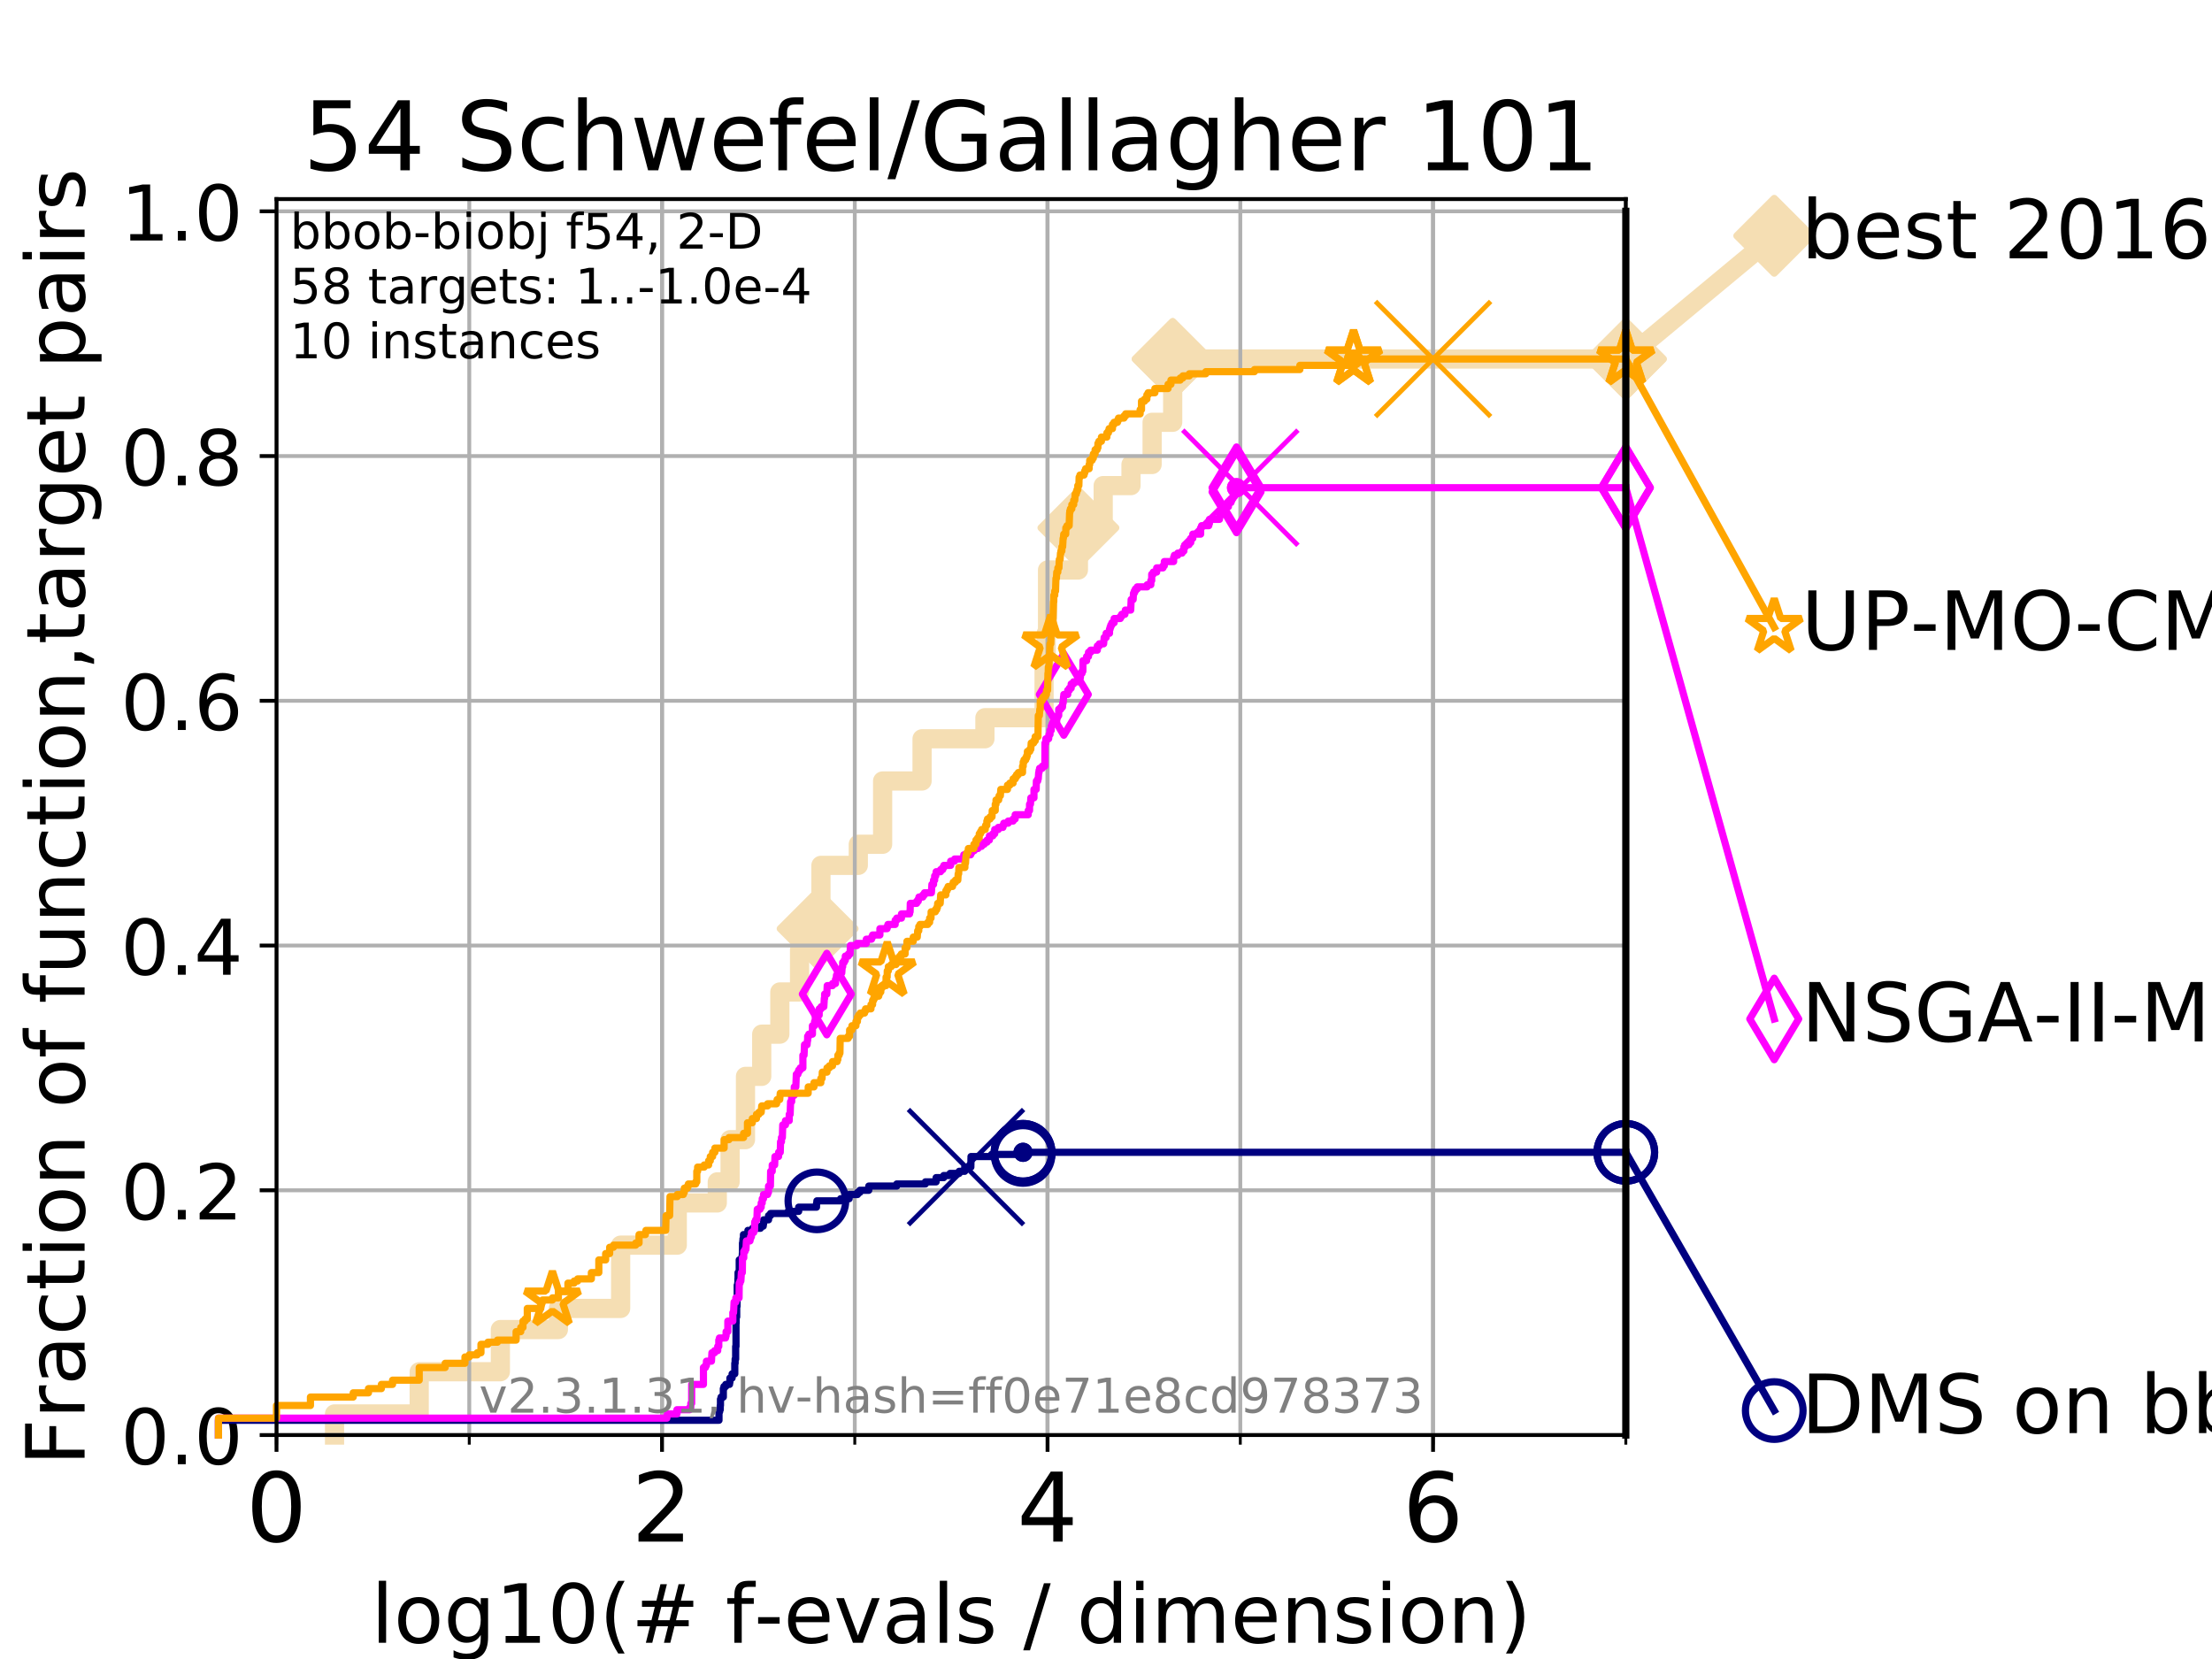 <?xml version="1.0" encoding="utf-8" standalone="no"?>
<!DOCTYPE svg PUBLIC "-//W3C//DTD SVG 1.1//EN"
  "http://www.w3.org/Graphics/SVG/1.1/DTD/svg11.dtd">
<!-- Created with matplotlib (https://matplotlib.org/) -->
<svg height="345.6pt" version="1.1" viewBox="0 0 460.8 345.6" width="460.8pt" xmlns="http://www.w3.org/2000/svg" xmlns:xlink="http://www.w3.org/1999/xlink">
 <defs>
  <style type="text/css">
*{stroke-linecap:butt;stroke-linejoin:round;}
  </style>
 </defs>
 <g id="figure_1">
  <g id="patch_1">
   <path d="M 0 345.6 
L 460.8 345.6 
L 460.8 0 
L 0 0 
z
" style="fill:#ffffff;"/>
  </g>
  <g id="axes_1">
   <g id="patch_2">
    <path d="M 57.6 298.944 
L 338.688 298.944 
L 338.688 41.472 
L 57.6 41.472 
z
" style="fill:#ffffff;"/>
   </g>
   <g id="line2d_1">
    <path d="M 69.688 298.944 
L 69.688 294.549 
L 87.33 294.549 
L 87.33 285.758 
L 104.235 285.758 
L 104.235 276.968 
L 116.323 276.968 
L 116.323 272.573 
L 129.291 272.573 
L 129.291 259.387 
L 141.09 259.387 
L 141.09 250.597 
L 149.423 250.597 
L 149.423 246.201 
L 152.092 246.201 
L 152.092 237.411 
L 155.297 237.411 
L 155.297 224.225 
L 158.679 224.225 
L 158.679 215.435 
L 162.454 215.435 
L 162.454 206.644 
L 166.561 206.644 
L 166.561 197.854 
L 170.324 197.854 
L 170.324 193.459 
L 171.017 193.459 
L 171.017 180.273 
L 178.8 180.273 
L 178.8 175.878 
L 183.865 175.878 
L 183.865 162.692 
L 192.084 162.692 
L 192.084 153.902 
L 205.177 153.902 
L 205.177 149.507 
L 217.499 149.507 
L 217.499 136.321 
L 217.946 136.321 
L 217.946 131.926 
L 218.22 131.926 
L 218.22 118.74 
L 224.652 118.74 
L 224.652 109.95 
L 229.815 109.95 
L 229.815 101.159 
L 235.608 101.159 
L 235.608 96.764 
L 240.007 96.764 
L 240.007 87.973 
L 244.291 87.973 
L 244.291 74.788 
L 338.688 74.788 
" style="fill:none;stroke:#f5deb3;stroke-linecap:square;stroke-width:4;"/>
   </g>
   <g id="line2d_2">
    <defs>
     <path d="M 0 7.778 
L 7.778 0 
L 0 -7.778 
L -7.778 0 
z
" id="m7e52945b2f" style="stroke:#f5deb3;stroke-linejoin:miter;stroke-width:1.5;"/>
    </defs>
    <g>
     <use style="fill:#f5deb3;stroke:#f5deb3;stroke-linejoin:miter;stroke-width:1.5;" x="170.324" xlink:href="#m7e52945b2f" y="193.459"/>
     <use style="fill:#f5deb3;stroke:#f5deb3;stroke-linejoin:miter;stroke-width:1.5;" x="224.652" xlink:href="#m7e52945b2f" y="109.95"/>
     <use style="fill:#f5deb3;stroke:#f5deb3;stroke-linejoin:miter;stroke-width:1.5;" x="244.291" xlink:href="#m7e52945b2f" y="74.788"/>
     <use style="fill:#f5deb3;stroke:#f5deb3;stroke-linejoin:miter;stroke-width:1.5;" x="244.291" xlink:href="#m7e52945b2f" y="74.788"/>
     <use style="fill:#f5deb3;stroke:#f5deb3;stroke-linejoin:miter;stroke-width:1.5;" x="338.688" xlink:href="#m7e52945b2f" y="74.788"/>
    </g>
   </g>
   <g id="line2d_3">
    <path style="fill:none;stroke:#f5deb3;stroke-linecap:square;stroke-width:4;"/>
    <g/>
   </g>
   <g id="line2d_4">
    <path d="M 338.688 74.788 
L 369.608 49.12 
" style="fill:none;stroke:#f5deb3;stroke-linecap:square;stroke-width:4;"/>
    <g>
     <use style="fill:#f5deb3;stroke:#f5deb3;stroke-linejoin:miter;stroke-width:1.5;" x="338.688" xlink:href="#m7e52945b2f" y="74.788"/>
     <use style="fill:#f5deb3;stroke:#f5deb3;stroke-linejoin:miter;stroke-width:1.5;" x="369.608" xlink:href="#m7e52945b2f" y="49.12"/>
    </g>
   </g>
   <g id="matplotlib.axis_1">
    <g id="xtick_1">
     <g id="line2d_5">
      <path clip-path="url(#p66532e9ae2)" d="M 57.6 298.944 
L 57.6 41.472 
" style="fill:none;stroke:#b0b0b0;stroke-linecap:square;stroke-width:0.8;"/>
     </g>
     <g id="line2d_6">
      <defs>
       <path d="M 0 0 
L 0 3.5 
" id="mfa8256c823" style="stroke:#000000;stroke-width:0.8;"/>
      </defs>
      <g>
       <use style="stroke:#000000;stroke-width:0.8;" x="57.6" xlink:href="#mfa8256c823" y="298.944"/>
      </g>
     </g>
     <g id="text_1">
      <!-- 0 -->
      <defs>
       <path d="M 31.781 66.406 
Q 24.172 66.406 20.328 58.906 
Q 16.5 51.422 16.5 36.375 
Q 16.5 21.391 20.328 13.891 
Q 24.172 6.391 31.781 6.391 
Q 39.453 6.391 43.281 13.891 
Q 47.125 21.391 47.125 36.375 
Q 47.125 51.422 43.281 58.906 
Q 39.453 66.406 31.781 66.406 
z
M 31.781 74.219 
Q 44.047 74.219 50.516 64.516 
Q 56.984 54.828 56.984 36.375 
Q 56.984 17.969 50.516 8.266 
Q 44.047 -1.422 31.781 -1.422 
Q 19.531 -1.422 13.062 8.266 
Q 6.594 17.969 6.594 36.375 
Q 6.594 54.828 13.062 64.516 
Q 19.531 74.219 31.781 74.219 
z
" id="DejaVuSans-48"/>
      </defs>
      <g transform="translate(51.237 321.141)scale(0.2 -0.2)">
       <use xlink:href="#DejaVuSans-48"/>
      </g>
     </g>
    </g>
    <g id="xtick_2">
     <g id="line2d_7">
      <path clip-path="url(#p66532e9ae2)" d="M 137.911 298.944 
L 137.911 41.472 
" style="fill:none;stroke:#b0b0b0;stroke-linecap:square;stroke-width:0.8;"/>
     </g>
     <g id="line2d_8">
      <g>
       <use style="stroke:#000000;stroke-width:0.8;" x="137.911" xlink:href="#mfa8256c823" y="298.944"/>
      </g>
     </g>
     <g id="text_2">
      <!-- 2 -->
      <defs>
       <path d="M 19.188 8.297 
L 53.609 8.297 
L 53.609 0 
L 7.328 0 
L 7.328 8.297 
Q 12.938 14.109 22.625 23.891 
Q 32.328 33.688 34.812 36.531 
Q 39.547 41.844 41.422 45.531 
Q 43.312 49.219 43.312 52.781 
Q 43.312 58.594 39.234 62.25 
Q 35.156 65.922 28.609 65.922 
Q 23.969 65.922 18.812 64.312 
Q 13.672 62.703 7.812 59.422 
L 7.812 69.391 
Q 13.766 71.781 18.938 73 
Q 24.125 74.219 28.422 74.219 
Q 39.75 74.219 46.484 68.547 
Q 53.219 62.891 53.219 53.422 
Q 53.219 48.922 51.531 44.891 
Q 49.859 40.875 45.406 35.406 
Q 44.188 33.984 37.641 27.219 
Q 31.109 20.453 19.188 8.297 
z
" id="DejaVuSans-50"/>
      </defs>
      <g transform="translate(131.548 321.141)scale(0.2 -0.2)">
       <use xlink:href="#DejaVuSans-50"/>
      </g>
     </g>
    </g>
    <g id="xtick_3">
     <g id="line2d_9">
      <path clip-path="url(#p66532e9ae2)" d="M 218.222 298.944 
L 218.222 41.472 
" style="fill:none;stroke:#b0b0b0;stroke-linecap:square;stroke-width:0.8;"/>
     </g>
     <g id="line2d_10">
      <g>
       <use style="stroke:#000000;stroke-width:0.8;" x="218.222" xlink:href="#mfa8256c823" y="298.944"/>
      </g>
     </g>
     <g id="text_3">
      <!-- 4 -->
      <defs>
       <path d="M 37.797 64.312 
L 12.891 25.391 
L 37.797 25.391 
z
M 35.203 72.906 
L 47.609 72.906 
L 47.609 25.391 
L 58.016 25.391 
L 58.016 17.188 
L 47.609 17.188 
L 47.609 0 
L 37.797 0 
L 37.797 17.188 
L 4.891 17.188 
L 4.891 26.703 
z
" id="DejaVuSans-52"/>
      </defs>
      <g transform="translate(211.859 321.141)scale(0.2 -0.2)">
       <use xlink:href="#DejaVuSans-52"/>
      </g>
     </g>
    </g>
    <g id="xtick_4">
     <g id="line2d_11">
      <path clip-path="url(#p66532e9ae2)" d="M 298.533 298.944 
L 298.533 41.472 
" style="fill:none;stroke:#b0b0b0;stroke-linecap:square;stroke-width:0.8;"/>
     </g>
     <g id="line2d_12">
      <g>
       <use style="stroke:#000000;stroke-width:0.8;" x="298.533" xlink:href="#mfa8256c823" y="298.944"/>
      </g>
     </g>
     <g id="text_4">
      <!-- 6 -->
      <defs>
       <path d="M 33.016 40.375 
Q 26.375 40.375 22.484 35.828 
Q 18.609 31.297 18.609 23.391 
Q 18.609 15.531 22.484 10.953 
Q 26.375 6.391 33.016 6.391 
Q 39.656 6.391 43.531 10.953 
Q 47.406 15.531 47.406 23.391 
Q 47.406 31.297 43.531 35.828 
Q 39.656 40.375 33.016 40.375 
z
M 52.594 71.297 
L 52.594 62.312 
Q 48.875 64.062 45.094 64.984 
Q 41.312 65.922 37.594 65.922 
Q 27.828 65.922 22.672 59.328 
Q 17.531 52.734 16.797 39.406 
Q 19.672 43.656 24.016 45.922 
Q 28.375 48.188 33.594 48.188 
Q 44.578 48.188 50.953 41.516 
Q 57.328 34.859 57.328 23.391 
Q 57.328 12.156 50.688 5.359 
Q 44.047 -1.422 33.016 -1.422 
Q 20.359 -1.422 13.672 8.266 
Q 6.984 17.969 6.984 36.375 
Q 6.984 53.656 15.188 63.938 
Q 23.391 74.219 37.203 74.219 
Q 40.922 74.219 44.703 73.484 
Q 48.484 72.75 52.594 71.297 
z
" id="DejaVuSans-54"/>
      </defs>
      <g transform="translate(292.17 321.141)scale(0.2 -0.2)">
       <use xlink:href="#DejaVuSans-54"/>
      </g>
     </g>
    </g>
    <g id="xtick_5">
     <g id="line2d_13">
      <path clip-path="url(#p66532e9ae2)" d="M 57.6 298.944 
L 57.6 41.472 
" style="fill:none;stroke:#b0b0b0;stroke-linecap:square;stroke-width:0.8;"/>
     </g>
     <g id="line2d_14">
      <defs>
       <path d="M 0 0 
L 0 2 
" id="m426a9c2df2" style="stroke:#000000;stroke-width:0.6;"/>
      </defs>
      <g>
       <use style="stroke:#000000;stroke-width:0.6;" x="57.6" xlink:href="#m426a9c2df2" y="298.944"/>
      </g>
     </g>
    </g>
    <g id="xtick_6">
     <g id="line2d_15">
      <path clip-path="url(#p66532e9ae2)" d="M 97.755 298.944 
L 97.755 41.472 
" style="fill:none;stroke:#b0b0b0;stroke-linecap:square;stroke-width:0.8;"/>
     </g>
     <g id="line2d_16">
      <g>
       <use style="stroke:#000000;stroke-width:0.6;" x="97.755" xlink:href="#m426a9c2df2" y="298.944"/>
      </g>
     </g>
    </g>
    <g id="xtick_7">
     <g id="line2d_17">
      <path clip-path="url(#p66532e9ae2)" d="M 137.911 298.944 
L 137.911 41.472 
" style="fill:none;stroke:#b0b0b0;stroke-linecap:square;stroke-width:0.8;"/>
     </g>
     <g id="line2d_18">
      <g>
       <use style="stroke:#000000;stroke-width:0.6;" x="137.911" xlink:href="#m426a9c2df2" y="298.944"/>
      </g>
     </g>
    </g>
    <g id="xtick_8">
     <g id="line2d_19">
      <path clip-path="url(#p66532e9ae2)" d="M 178.066 298.944 
L 178.066 41.472 
" style="fill:none;stroke:#b0b0b0;stroke-linecap:square;stroke-width:0.8;"/>
     </g>
     <g id="line2d_20">
      <g>
       <use style="stroke:#000000;stroke-width:0.6;" x="178.066" xlink:href="#m426a9c2df2" y="298.944"/>
      </g>
     </g>
    </g>
    <g id="xtick_9">
     <g id="line2d_21">
      <path clip-path="url(#p66532e9ae2)" d="M 218.222 298.944 
L 218.222 41.472 
" style="fill:none;stroke:#b0b0b0;stroke-linecap:square;stroke-width:0.8;"/>
     </g>
     <g id="line2d_22">
      <g>
       <use style="stroke:#000000;stroke-width:0.6;" x="218.222" xlink:href="#m426a9c2df2" y="298.944"/>
      </g>
     </g>
    </g>
    <g id="xtick_10">
     <g id="line2d_23">
      <path clip-path="url(#p66532e9ae2)" d="M 258.377 298.944 
L 258.377 41.472 
" style="fill:none;stroke:#b0b0b0;stroke-linecap:square;stroke-width:0.8;"/>
     </g>
     <g id="line2d_24">
      <g>
       <use style="stroke:#000000;stroke-width:0.6;" x="258.377" xlink:href="#m426a9c2df2" y="298.944"/>
      </g>
     </g>
    </g>
    <g id="xtick_11">
     <g id="line2d_25">
      <path clip-path="url(#p66532e9ae2)" d="M 298.533 298.944 
L 298.533 41.472 
" style="fill:none;stroke:#b0b0b0;stroke-linecap:square;stroke-width:0.8;"/>
     </g>
     <g id="line2d_26">
      <g>
       <use style="stroke:#000000;stroke-width:0.6;" x="298.533" xlink:href="#m426a9c2df2" y="298.944"/>
      </g>
     </g>
    </g>
    <g id="xtick_12">
     <g id="line2d_27">
      <path clip-path="url(#p66532e9ae2)" d="M 338.688 298.944 
L 338.688 41.472 
" style="fill:none;stroke:#b0b0b0;stroke-linecap:square;stroke-width:0.8;"/>
     </g>
     <g id="line2d_28">
      <g>
       <use style="stroke:#000000;stroke-width:0.6;" x="338.688" xlink:href="#m426a9c2df2" y="298.944"/>
      </g>
     </g>
    </g>
    <g id="text_5">
     <!-- log10(# f-evals / dimension) -->
     <defs>
      <path d="M 9.422 75.984 
L 18.406 75.984 
L 18.406 0 
L 9.422 0 
z
" id="DejaVuSans-108"/>
      <path d="M 30.609 48.391 
Q 23.391 48.391 19.188 42.75 
Q 14.984 37.109 14.984 27.297 
Q 14.984 17.484 19.156 11.844 
Q 23.344 6.203 30.609 6.203 
Q 37.797 6.203 41.984 11.859 
Q 46.188 17.531 46.188 27.297 
Q 46.188 37.016 41.984 42.703 
Q 37.797 48.391 30.609 48.391 
z
M 30.609 56 
Q 42.328 56 49.016 48.375 
Q 55.719 40.766 55.719 27.297 
Q 55.719 13.875 49.016 6.219 
Q 42.328 -1.422 30.609 -1.422 
Q 18.844 -1.422 12.172 6.219 
Q 5.516 13.875 5.516 27.297 
Q 5.516 40.766 12.172 48.375 
Q 18.844 56 30.609 56 
z
" id="DejaVuSans-111"/>
      <path d="M 45.406 27.984 
Q 45.406 37.75 41.375 43.109 
Q 37.359 48.484 30.078 48.484 
Q 22.859 48.484 18.828 43.109 
Q 14.797 37.75 14.797 27.984 
Q 14.797 18.266 18.828 12.891 
Q 22.859 7.516 30.078 7.516 
Q 37.359 7.516 41.375 12.891 
Q 45.406 18.266 45.406 27.984 
z
M 54.391 6.781 
Q 54.391 -7.172 48.188 -13.984 
Q 42 -20.797 29.203 -20.797 
Q 24.469 -20.797 20.266 -20.094 
Q 16.062 -19.391 12.109 -17.922 
L 12.109 -9.188 
Q 16.062 -11.328 19.922 -12.344 
Q 23.781 -13.375 27.781 -13.375 
Q 36.625 -13.375 41.016 -8.766 
Q 45.406 -4.156 45.406 5.172 
L 45.406 9.625 
Q 42.625 4.781 38.281 2.391 
Q 33.938 0 27.875 0 
Q 17.828 0 11.672 7.656 
Q 5.516 15.328 5.516 27.984 
Q 5.516 40.672 11.672 48.328 
Q 17.828 56 27.875 56 
Q 33.938 56 38.281 53.609 
Q 42.625 51.219 45.406 46.391 
L 45.406 54.688 
L 54.391 54.688 
z
" id="DejaVuSans-103"/>
      <path d="M 12.406 8.297 
L 28.516 8.297 
L 28.516 63.922 
L 10.984 60.406 
L 10.984 69.391 
L 28.422 72.906 
L 38.281 72.906 
L 38.281 8.297 
L 54.391 8.297 
L 54.391 0 
L 12.406 0 
z
" id="DejaVuSans-49"/>
      <path d="M 31 75.875 
Q 24.469 64.656 21.281 53.656 
Q 18.109 42.672 18.109 31.391 
Q 18.109 20.125 21.312 9.062 
Q 24.516 -2 31 -13.188 
L 23.188 -13.188 
Q 15.875 -1.703 12.234 9.375 
Q 8.594 20.453 8.594 31.391 
Q 8.594 42.281 12.203 53.312 
Q 15.828 64.359 23.188 75.875 
z
" id="DejaVuSans-40"/>
      <path d="M 51.125 44 
L 36.922 44 
L 32.812 27.688 
L 47.125 27.688 
z
M 43.797 71.781 
L 38.719 51.516 
L 52.984 51.516 
L 58.109 71.781 
L 65.922 71.781 
L 60.891 51.516 
L 76.125 51.516 
L 76.125 44 
L 58.984 44 
L 54.984 27.688 
L 70.516 27.688 
L 70.516 20.219 
L 53.078 20.219 
L 48 0 
L 40.188 0 
L 45.219 20.219 
L 30.906 20.219 
L 25.875 0 
L 18.016 0 
L 23.094 20.219 
L 7.719 20.219 
L 7.719 27.688 
L 24.906 27.688 
L 29 44 
L 13.281 44 
L 13.281 51.516 
L 30.906 51.516 
L 35.891 71.781 
z
" id="DejaVuSans-35"/>
      <path id="DejaVuSans-32"/>
      <path d="M 37.109 75.984 
L 37.109 68.5 
L 28.516 68.5 
Q 23.688 68.5 21.797 66.547 
Q 19.922 64.594 19.922 59.516 
L 19.922 54.688 
L 34.719 54.688 
L 34.719 47.703 
L 19.922 47.703 
L 19.922 0 
L 10.891 0 
L 10.891 47.703 
L 2.297 47.703 
L 2.297 54.688 
L 10.891 54.688 
L 10.891 58.5 
Q 10.891 67.625 15.141 71.797 
Q 19.391 75.984 28.609 75.984 
z
" id="DejaVuSans-102"/>
      <path d="M 4.891 31.391 
L 31.203 31.391 
L 31.203 23.391 
L 4.891 23.391 
z
" id="DejaVuSans-45"/>
      <path d="M 56.203 29.594 
L 56.203 25.203 
L 14.891 25.203 
Q 15.484 15.922 20.484 11.062 
Q 25.484 6.203 34.422 6.203 
Q 39.594 6.203 44.453 7.469 
Q 49.312 8.734 54.109 11.281 
L 54.109 2.781 
Q 49.266 0.734 44.188 -0.344 
Q 39.109 -1.422 33.891 -1.422 
Q 20.797 -1.422 13.156 6.188 
Q 5.516 13.812 5.516 26.812 
Q 5.516 40.234 12.766 48.109 
Q 20.016 56 32.328 56 
Q 43.359 56 49.781 48.891 
Q 56.203 41.797 56.203 29.594 
z
M 47.219 32.234 
Q 47.125 39.594 43.094 43.984 
Q 39.062 48.391 32.422 48.391 
Q 24.906 48.391 20.391 44.141 
Q 15.875 39.891 15.188 32.172 
z
" id="DejaVuSans-101"/>
      <path d="M 2.984 54.688 
L 12.5 54.688 
L 29.594 8.797 
L 46.688 54.688 
L 56.203 54.688 
L 35.688 0 
L 23.484 0 
z
" id="DejaVuSans-118"/>
      <path d="M 34.281 27.484 
Q 23.391 27.484 19.188 25 
Q 14.984 22.516 14.984 16.5 
Q 14.984 11.719 18.141 8.906 
Q 21.297 6.109 26.703 6.109 
Q 34.188 6.109 38.703 11.406 
Q 43.219 16.703 43.219 25.484 
L 43.219 27.484 
z
M 52.203 31.203 
L 52.203 0 
L 43.219 0 
L 43.219 8.297 
Q 40.141 3.328 35.547 0.953 
Q 30.953 -1.422 24.312 -1.422 
Q 15.922 -1.422 10.953 3.297 
Q 6 8.016 6 15.922 
Q 6 25.141 12.172 29.828 
Q 18.359 34.516 30.609 34.516 
L 43.219 34.516 
L 43.219 35.406 
Q 43.219 41.609 39.141 45 
Q 35.062 48.391 27.688 48.391 
Q 23 48.391 18.547 47.266 
Q 14.109 46.141 10.016 43.891 
L 10.016 52.203 
Q 14.938 54.109 19.578 55.047 
Q 24.219 56 28.609 56 
Q 40.484 56 46.344 49.844 
Q 52.203 43.703 52.203 31.203 
z
" id="DejaVuSans-97"/>
      <path d="M 44.281 53.078 
L 44.281 44.578 
Q 40.484 46.531 36.375 47.5 
Q 32.281 48.484 27.875 48.484 
Q 21.188 48.484 17.844 46.438 
Q 14.5 44.391 14.5 40.281 
Q 14.5 37.156 16.891 35.375 
Q 19.281 33.594 26.516 31.984 
L 29.594 31.297 
Q 39.156 29.25 43.188 25.516 
Q 47.219 21.781 47.219 15.094 
Q 47.219 7.469 41.188 3.016 
Q 35.156 -1.422 24.609 -1.422 
Q 20.219 -1.422 15.453 -0.562 
Q 10.688 0.297 5.422 2 
L 5.422 11.281 
Q 10.406 8.688 15.234 7.391 
Q 20.062 6.109 24.812 6.109 
Q 31.156 6.109 34.562 8.281 
Q 37.984 10.453 37.984 14.406 
Q 37.984 18.062 35.516 20.016 
Q 33.062 21.969 24.703 23.781 
L 21.578 24.516 
Q 13.234 26.266 9.516 29.906 
Q 5.812 33.547 5.812 39.891 
Q 5.812 47.609 11.281 51.797 
Q 16.75 56 26.812 56 
Q 31.781 56 36.172 55.266 
Q 40.578 54.547 44.281 53.078 
z
" id="DejaVuSans-115"/>
      <path d="M 25.391 72.906 
L 33.688 72.906 
L 8.297 -9.281 
L 0 -9.281 
z
" id="DejaVuSans-47"/>
      <path d="M 45.406 46.391 
L 45.406 75.984 
L 54.391 75.984 
L 54.391 0 
L 45.406 0 
L 45.406 8.203 
Q 42.578 3.328 38.25 0.953 
Q 33.938 -1.422 27.875 -1.422 
Q 17.969 -1.422 11.734 6.484 
Q 5.516 14.406 5.516 27.297 
Q 5.516 40.188 11.734 48.094 
Q 17.969 56 27.875 56 
Q 33.938 56 38.25 53.625 
Q 42.578 51.266 45.406 46.391 
z
M 14.797 27.297 
Q 14.797 17.391 18.875 11.75 
Q 22.953 6.109 30.078 6.109 
Q 37.203 6.109 41.297 11.75 
Q 45.406 17.391 45.406 27.297 
Q 45.406 37.203 41.297 42.844 
Q 37.203 48.484 30.078 48.484 
Q 22.953 48.484 18.875 42.844 
Q 14.797 37.203 14.797 27.297 
z
" id="DejaVuSans-100"/>
      <path d="M 9.422 54.688 
L 18.406 54.688 
L 18.406 0 
L 9.422 0 
z
M 9.422 75.984 
L 18.406 75.984 
L 18.406 64.594 
L 9.422 64.594 
z
" id="DejaVuSans-105"/>
      <path d="M 52 44.188 
Q 55.375 50.25 60.062 53.125 
Q 64.75 56 71.094 56 
Q 79.641 56 84.281 50.016 
Q 88.922 44.047 88.922 33.016 
L 88.922 0 
L 79.891 0 
L 79.891 32.719 
Q 79.891 40.578 77.094 44.375 
Q 74.312 48.188 68.609 48.188 
Q 61.625 48.188 57.562 43.547 
Q 53.516 38.922 53.516 30.906 
L 53.516 0 
L 44.484 0 
L 44.484 32.719 
Q 44.484 40.625 41.703 44.406 
Q 38.922 48.188 33.109 48.188 
Q 26.219 48.188 22.156 43.531 
Q 18.109 38.875 18.109 30.906 
L 18.109 0 
L 9.078 0 
L 9.078 54.688 
L 18.109 54.688 
L 18.109 46.188 
Q 21.188 51.219 25.484 53.609 
Q 29.781 56 35.688 56 
Q 41.656 56 45.828 52.969 
Q 50 49.953 52 44.188 
z
" id="DejaVuSans-109"/>
      <path d="M 54.891 33.016 
L 54.891 0 
L 45.906 0 
L 45.906 32.719 
Q 45.906 40.484 42.875 44.328 
Q 39.844 48.188 33.797 48.188 
Q 26.516 48.188 22.312 43.547 
Q 18.109 38.922 18.109 30.906 
L 18.109 0 
L 9.078 0 
L 9.078 54.688 
L 18.109 54.688 
L 18.109 46.188 
Q 21.344 51.125 25.703 53.562 
Q 30.078 56 35.797 56 
Q 45.219 56 50.047 50.172 
Q 54.891 44.344 54.891 33.016 
z
" id="DejaVuSans-110"/>
      <path d="M 8.016 75.875 
L 15.828 75.875 
Q 23.141 64.359 26.781 53.312 
Q 30.422 42.281 30.422 31.391 
Q 30.422 20.453 26.781 9.375 
Q 23.141 -1.703 15.828 -13.188 
L 8.016 -13.188 
Q 14.5 -2 17.703 9.062 
Q 20.906 20.125 20.906 31.391 
Q 20.906 42.672 17.703 53.656 
Q 14.5 64.656 8.016 75.875 
z
" id="DejaVuSans-41"/>
     </defs>
     <g transform="translate(77.303 342.218)scale(0.17 -0.17)">
      <use xlink:href="#DejaVuSans-108"/>
      <use x="27.783" xlink:href="#DejaVuSans-111"/>
      <use x="88.965" xlink:href="#DejaVuSans-103"/>
      <use x="152.441" xlink:href="#DejaVuSans-49"/>
      <use x="216.064" xlink:href="#DejaVuSans-48"/>
      <use x="279.688" xlink:href="#DejaVuSans-40"/>
      <use x="318.701" xlink:href="#DejaVuSans-35"/>
      <use x="402.49" xlink:href="#DejaVuSans-32"/>
      <use x="434.277" xlink:href="#DejaVuSans-102"/>
      <use x="469.404" xlink:href="#DejaVuSans-45"/>
      <use x="505.488" xlink:href="#DejaVuSans-101"/>
      <use x="567.012" xlink:href="#DejaVuSans-118"/>
      <use x="626.191" xlink:href="#DejaVuSans-97"/>
      <use x="687.471" xlink:href="#DejaVuSans-108"/>
      <use x="715.254" xlink:href="#DejaVuSans-115"/>
      <use x="767.354" xlink:href="#DejaVuSans-32"/>
      <use x="799.141" xlink:href="#DejaVuSans-47"/>
      <use x="832.832" xlink:href="#DejaVuSans-32"/>
      <use x="864.619" xlink:href="#DejaVuSans-100"/>
      <use x="928.096" xlink:href="#DejaVuSans-105"/>
      <use x="955.879" xlink:href="#DejaVuSans-109"/>
      <use x="1053.291" xlink:href="#DejaVuSans-101"/>
      <use x="1114.814" xlink:href="#DejaVuSans-110"/>
      <use x="1178.193" xlink:href="#DejaVuSans-115"/>
      <use x="1230.293" xlink:href="#DejaVuSans-105"/>
      <use x="1258.076" xlink:href="#DejaVuSans-111"/>
      <use x="1319.258" xlink:href="#DejaVuSans-110"/>
      <use x="1382.637" xlink:href="#DejaVuSans-41"/>
     </g>
    </g>
   </g>
   <g id="matplotlib.axis_2">
    <g id="ytick_1">
     <g id="line2d_29">
      <path clip-path="url(#p66532e9ae2)" d="M 57.6 298.944 
L 338.688 298.944 
" style="fill:none;stroke:#b0b0b0;stroke-linecap:square;stroke-width:0.8;"/>
     </g>
     <g id="line2d_30">
      <defs>
       <path d="M 0 0 
L -3.5 0 
" id="meb915bbe79" style="stroke:#000000;stroke-width:0.8;"/>
      </defs>
      <g>
       <use style="stroke:#000000;stroke-width:0.8;" x="57.6" xlink:href="#meb915bbe79" y="298.944"/>
      </g>
     </g>
     <g id="text_6">
      <!-- 0.0 -->
      <defs>
       <path d="M 10.688 12.406 
L 21 12.406 
L 21 0 
L 10.688 0 
z
" id="DejaVuSans-46"/>
      </defs>
      <g transform="translate(25.155 305.023)scale(0.16 -0.16)">
       <use xlink:href="#DejaVuSans-48"/>
       <use x="63.623" xlink:href="#DejaVuSans-46"/>
       <use x="95.41" xlink:href="#DejaVuSans-48"/>
      </g>
     </g>
    </g>
    <g id="ytick_2">
     <g id="line2d_31">
      <path clip-path="url(#p66532e9ae2)" d="M 57.6 247.959 
L 338.688 247.959 
" style="fill:none;stroke:#b0b0b0;stroke-linecap:square;stroke-width:0.8;"/>
     </g>
     <g id="line2d_32">
      <g>
       <use style="stroke:#000000;stroke-width:0.8;" x="57.6" xlink:href="#meb915bbe79" y="247.959"/>
      </g>
     </g>
     <g id="text_7">
      <!-- 0.2 -->
      <g transform="translate(25.155 254.038)scale(0.16 -0.16)">
       <use xlink:href="#DejaVuSans-48"/>
       <use x="63.623" xlink:href="#DejaVuSans-46"/>
       <use x="95.41" xlink:href="#DejaVuSans-50"/>
      </g>
     </g>
    </g>
    <g id="ytick_3">
     <g id="line2d_33">
      <path clip-path="url(#p66532e9ae2)" d="M 57.6 196.975 
L 338.688 196.975 
" style="fill:none;stroke:#b0b0b0;stroke-linecap:square;stroke-width:0.8;"/>
     </g>
     <g id="line2d_34">
      <g>
       <use style="stroke:#000000;stroke-width:0.8;" x="57.6" xlink:href="#meb915bbe79" y="196.975"/>
      </g>
     </g>
     <g id="text_8">
      <!-- 0.4 -->
      <g transform="translate(25.155 203.054)scale(0.16 -0.16)">
       <use xlink:href="#DejaVuSans-48"/>
       <use x="63.623" xlink:href="#DejaVuSans-46"/>
       <use x="95.41" xlink:href="#DejaVuSans-52"/>
      </g>
     </g>
    </g>
    <g id="ytick_4">
     <g id="line2d_35">
      <path clip-path="url(#p66532e9ae2)" d="M 57.6 145.99 
L 338.688 145.99 
" style="fill:none;stroke:#b0b0b0;stroke-linecap:square;stroke-width:0.8;"/>
     </g>
     <g id="line2d_36">
      <g>
       <use style="stroke:#000000;stroke-width:0.8;" x="57.6" xlink:href="#meb915bbe79" y="145.99"/>
      </g>
     </g>
     <g id="text_9">
      <!-- 0.6 -->
      <g transform="translate(25.155 152.069)scale(0.16 -0.16)">
       <use xlink:href="#DejaVuSans-48"/>
       <use x="63.623" xlink:href="#DejaVuSans-46"/>
       <use x="95.41" xlink:href="#DejaVuSans-54"/>
      </g>
     </g>
    </g>
    <g id="ytick_5">
     <g id="line2d_37">
      <path clip-path="url(#p66532e9ae2)" d="M 57.6 95.006 
L 338.688 95.006 
" style="fill:none;stroke:#b0b0b0;stroke-linecap:square;stroke-width:0.8;"/>
     </g>
     <g id="line2d_38">
      <g>
       <use style="stroke:#000000;stroke-width:0.8;" x="57.6" xlink:href="#meb915bbe79" y="95.006"/>
      </g>
     </g>
     <g id="text_10">
      <!-- 0.8 -->
      <defs>
       <path d="M 31.781 34.625 
Q 24.75 34.625 20.719 30.859 
Q 16.703 27.094 16.703 20.516 
Q 16.703 13.922 20.719 10.156 
Q 24.75 6.391 31.781 6.391 
Q 38.812 6.391 42.859 10.172 
Q 46.922 13.969 46.922 20.516 
Q 46.922 27.094 42.891 30.859 
Q 38.875 34.625 31.781 34.625 
z
M 21.922 38.812 
Q 15.578 40.375 12.031 44.719 
Q 8.5 49.078 8.5 55.328 
Q 8.5 64.062 14.719 69.141 
Q 20.953 74.219 31.781 74.219 
Q 42.672 74.219 48.875 69.141 
Q 55.078 64.062 55.078 55.328 
Q 55.078 49.078 51.531 44.719 
Q 48 40.375 41.703 38.812 
Q 48.828 37.156 52.797 32.312 
Q 56.781 27.484 56.781 20.516 
Q 56.781 9.906 50.312 4.234 
Q 43.844 -1.422 31.781 -1.422 
Q 19.734 -1.422 13.25 4.234 
Q 6.781 9.906 6.781 20.516 
Q 6.781 27.484 10.781 32.312 
Q 14.797 37.156 21.922 38.812 
z
M 18.312 54.391 
Q 18.312 48.734 21.844 45.562 
Q 25.391 42.391 31.781 42.391 
Q 38.141 42.391 41.719 45.562 
Q 45.312 48.734 45.312 54.391 
Q 45.312 60.062 41.719 63.234 
Q 38.141 66.406 31.781 66.406 
Q 25.391 66.406 21.844 63.234 
Q 18.312 60.062 18.312 54.391 
z
" id="DejaVuSans-56"/>
      </defs>
      <g transform="translate(25.155 101.085)scale(0.16 -0.16)">
       <use xlink:href="#DejaVuSans-48"/>
       <use x="63.623" xlink:href="#DejaVuSans-46"/>
       <use x="95.41" xlink:href="#DejaVuSans-56"/>
      </g>
     </g>
    </g>
    <g id="ytick_6">
     <g id="line2d_39">
      <path clip-path="url(#p66532e9ae2)" d="M 57.6 44.021 
L 338.688 44.021 
" style="fill:none;stroke:#b0b0b0;stroke-linecap:square;stroke-width:0.8;"/>
     </g>
     <g id="line2d_40">
      <g>
       <use style="stroke:#000000;stroke-width:0.8;" x="57.6" xlink:href="#meb915bbe79" y="44.021"/>
      </g>
     </g>
     <g id="text_11">
      <!-- 1.0 -->
      <g transform="translate(25.155 50.1)scale(0.16 -0.16)">
       <use xlink:href="#DejaVuSans-49"/>
       <use x="63.623" xlink:href="#DejaVuSans-46"/>
       <use x="95.41" xlink:href="#DejaVuSans-48"/>
      </g>
     </g>
    </g>
    <g id="text_12">
     <!-- Fraction of function,target pairs -->
     <defs>
      <path d="M 9.812 72.906 
L 51.703 72.906 
L 51.703 64.594 
L 19.672 64.594 
L 19.672 43.109 
L 48.578 43.109 
L 48.578 34.812 
L 19.672 34.812 
L 19.672 0 
L 9.812 0 
z
" id="DejaVuSans-70"/>
      <path d="M 41.109 46.297 
Q 39.594 47.172 37.812 47.578 
Q 36.031 48 33.891 48 
Q 26.266 48 22.188 43.047 
Q 18.109 38.094 18.109 28.812 
L 18.109 0 
L 9.078 0 
L 9.078 54.688 
L 18.109 54.688 
L 18.109 46.188 
Q 20.953 51.172 25.484 53.578 
Q 30.031 56 36.531 56 
Q 37.453 56 38.578 55.875 
Q 39.703 55.766 41.062 55.516 
z
" id="DejaVuSans-114"/>
      <path d="M 48.781 52.594 
L 48.781 44.188 
Q 44.969 46.297 41.141 47.344 
Q 37.312 48.391 33.406 48.391 
Q 24.656 48.391 19.812 42.844 
Q 14.984 37.312 14.984 27.297 
Q 14.984 17.281 19.812 11.734 
Q 24.656 6.203 33.406 6.203 
Q 37.312 6.203 41.141 7.25 
Q 44.969 8.297 48.781 10.406 
L 48.781 2.094 
Q 45.016 0.344 40.984 -0.531 
Q 36.969 -1.422 32.422 -1.422 
Q 20.062 -1.422 12.781 6.344 
Q 5.516 14.109 5.516 27.297 
Q 5.516 40.672 12.859 48.328 
Q 20.219 56 33.016 56 
Q 37.156 56 41.109 55.141 
Q 45.062 54.297 48.781 52.594 
z
" id="DejaVuSans-99"/>
      <path d="M 18.312 70.219 
L 18.312 54.688 
L 36.812 54.688 
L 36.812 47.703 
L 18.312 47.703 
L 18.312 18.016 
Q 18.312 11.328 20.141 9.422 
Q 21.969 7.516 27.594 7.516 
L 36.812 7.516 
L 36.812 0 
L 27.594 0 
Q 17.188 0 13.234 3.875 
Q 9.281 7.766 9.281 18.016 
L 9.281 47.703 
L 2.688 47.703 
L 2.688 54.688 
L 9.281 54.688 
L 9.281 70.219 
z
" id="DejaVuSans-116"/>
      <path d="M 8.5 21.578 
L 8.5 54.688 
L 17.484 54.688 
L 17.484 21.922 
Q 17.484 14.156 20.5 10.266 
Q 23.531 6.391 29.594 6.391 
Q 36.859 6.391 41.078 11.031 
Q 45.312 15.672 45.312 23.688 
L 45.312 54.688 
L 54.297 54.688 
L 54.297 0 
L 45.312 0 
L 45.312 8.406 
Q 42.047 3.422 37.719 1 
Q 33.406 -1.422 27.688 -1.422 
Q 18.266 -1.422 13.375 4.438 
Q 8.5 10.297 8.5 21.578 
z
M 31.109 56 
z
" id="DejaVuSans-117"/>
      <path d="M 11.719 12.406 
L 22.016 12.406 
L 22.016 4 
L 14.016 -11.625 
L 7.719 -11.625 
L 11.719 4 
z
" id="DejaVuSans-44"/>
      <path d="M 18.109 8.203 
L 18.109 -20.797 
L 9.078 -20.797 
L 9.078 54.688 
L 18.109 54.688 
L 18.109 46.391 
Q 20.953 51.266 25.266 53.625 
Q 29.594 56 35.594 56 
Q 45.562 56 51.781 48.094 
Q 58.016 40.188 58.016 27.297 
Q 58.016 14.406 51.781 6.484 
Q 45.562 -1.422 35.594 -1.422 
Q 29.594 -1.422 25.266 0.953 
Q 20.953 3.328 18.109 8.203 
z
M 48.688 27.297 
Q 48.688 37.203 44.609 42.844 
Q 40.531 48.484 33.406 48.484 
Q 26.266 48.484 22.188 42.844 
Q 18.109 37.203 18.109 27.297 
Q 18.109 17.391 22.188 11.75 
Q 26.266 6.109 33.406 6.109 
Q 40.531 6.109 44.609 11.75 
Q 48.688 17.391 48.688 27.297 
z
" id="DejaVuSans-112"/>
     </defs>
     <g transform="translate(17.62 305.347)rotate(-90)scale(0.17 -0.17)">
      <use xlink:href="#DejaVuSans-70"/>
      <use x="57.41" xlink:href="#DejaVuSans-114"/>
      <use x="98.523" xlink:href="#DejaVuSans-97"/>
      <use x="159.803" xlink:href="#DejaVuSans-99"/>
      <use x="214.783" xlink:href="#DejaVuSans-116"/>
      <use x="253.992" xlink:href="#DejaVuSans-105"/>
      <use x="281.775" xlink:href="#DejaVuSans-111"/>
      <use x="342.957" xlink:href="#DejaVuSans-110"/>
      <use x="406.336" xlink:href="#DejaVuSans-32"/>
      <use x="438.123" xlink:href="#DejaVuSans-111"/>
      <use x="499.305" xlink:href="#DejaVuSans-102"/>
      <use x="534.51" xlink:href="#DejaVuSans-32"/>
      <use x="566.297" xlink:href="#DejaVuSans-102"/>
      <use x="601.502" xlink:href="#DejaVuSans-117"/>
      <use x="664.881" xlink:href="#DejaVuSans-110"/>
      <use x="728.26" xlink:href="#DejaVuSans-99"/>
      <use x="783.24" xlink:href="#DejaVuSans-116"/>
      <use x="822.449" xlink:href="#DejaVuSans-105"/>
      <use x="850.232" xlink:href="#DejaVuSans-111"/>
      <use x="911.414" xlink:href="#DejaVuSans-110"/>
      <use x="974.793" xlink:href="#DejaVuSans-44"/>
      <use x="1006.58" xlink:href="#DejaVuSans-116"/>
      <use x="1045.789" xlink:href="#DejaVuSans-97"/>
      <use x="1107.068" xlink:href="#DejaVuSans-114"/>
      <use x="1148.166" xlink:href="#DejaVuSans-103"/>
      <use x="1211.643" xlink:href="#DejaVuSans-101"/>
      <use x="1273.166" xlink:href="#DejaVuSans-116"/>
      <use x="1312.375" xlink:href="#DejaVuSans-32"/>
      <use x="1344.162" xlink:href="#DejaVuSans-112"/>
      <use x="1407.639" xlink:href="#DejaVuSans-97"/>
      <use x="1468.918" xlink:href="#DejaVuSans-105"/>
      <use x="1496.701" xlink:href="#DejaVuSans-114"/>
      <use x="1537.814" xlink:href="#DejaVuSans-115"/>
     </g>
    </g>
   </g>
   <g id="line2d_41">
    <defs>
     <path d="M 0 1.5 
C 0.398 1.5 0.779 1.342 1.061 1.061 
C 1.342 0.779 1.5 0.398 1.5 0 
C 1.5 -0.398 1.342 -0.779 1.061 -1.061 
C 0.779 -1.342 0.398 -1.5 0 -1.5 
C -0.398 -1.5 -0.779 -1.342 -1.061 -1.061 
C -1.342 -0.779 -1.5 -0.398 -1.5 0 
C -1.5 0.398 -1.342 0.779 -1.061 1.061 
C -0.779 1.342 -0.398 1.5 0 1.5 
z
" id="m953d8a868c" style="stroke:#f5deb3;"/>
    </defs>
    <g>
     <use style="fill:#f5deb3;stroke:#f5deb3;" x="244.291" xlink:href="#m953d8a868c" y="74.788"/>
     <use style="fill:#f5deb3;stroke:#f5deb3;" x="244.291" xlink:href="#m953d8a868c" y="74.788"/>
    </g>
   </g>
   <g id="line2d_42">
    <defs>
     <path d="M 0 1.5 
C 0.398 1.5 0.779 1.342 1.061 1.061 
C 1.342 0.779 1.5 0.398 1.5 0 
C 1.5 -0.398 1.342 -0.779 1.061 -1.061 
C 0.779 -1.342 0.398 -1.5 0 -1.5 
C -0.398 -1.5 -0.779 -1.342 -1.061 -1.061 
C -1.342 -0.779 -1.5 -0.398 -1.5 0 
C -1.5 0.398 -1.342 0.779 -1.061 1.061 
C -0.779 1.342 -0.398 1.5 0 1.5 
z
" id="m75f818970b" style="stroke:#000080;"/>
    </defs>
    <g>
     <use style="fill:#000080;stroke:#000080;" x="213.121" xlink:href="#m75f818970b" y="240.048"/>
     <use style="fill:#000080;stroke:#000080;" x="213.121" xlink:href="#m75f818970b" y="240.048"/>
    </g>
   </g>
   <g id="line2d_43">
    <path d="M 45.512 298.944 
L 45.512 295.867 
L 149.779 295.867 
L 149.779 294.109 
L 149.911 294.109 
L 149.911 293.67 
L 150.042 293.67 
L 150.042 292.791 
L 150.086 292.791 
L 150.086 291.472 
L 150.215 291.472 
L 150.215 291.033 
L 150.683 291.033 
L 150.683 289.275 
L 150.808 289.275 
L 150.808 288.835 
L 151.179 288.835 
L 151.179 288.395 
L 151.975 288.395 
L 151.975 287.956 
L 152.053 287.956 
L 152.053 287.077 
L 152.512 287.077 
L 152.512 286.198 
L 153.069 286.198 
L 153.069 284 
L 153.142 284 
L 153.142 283.121 
L 153.251 283.121 
L 153.251 280.484 
L 153.323 280.484 
L 153.323 275.649 
L 153.359 275.649 
L 153.359 274.331 
L 153.467 274.331 
L 153.467 272.133 
L 153.538 272.133 
L 153.538 270.815 
L 153.574 270.815 
L 153.574 267.738 
L 153.68 267.738 
L 153.68 267.298 
L 153.715 267.298 
L 153.715 266.419 
L 153.75 266.419 
L 153.75 265.101 
L 153.995 265.101 
L 153.995 262.464 
L 154.473 262.464 
L 154.473 262.024 
L 154.608 262.024 
L 154.608 261.585 
L 154.641 261.585 
L 154.641 261.145 
L 154.675 261.145 
L 154.675 258.947 
L 154.741 258.947 
L 154.741 258.508 
L 154.774 258.508 
L 154.774 258.068 
L 154.874 258.068 
L 154.874 257.189 
L 155.804 257.189 
L 155.804 256.31 
L 156.777 256.31 
L 156.777 255.871 
L 158.412 255.871 
L 158.412 255.431 
L 158.994 255.431 
L 158.994 254.992 
L 159.072 254.992 
L 159.072 254.113 
L 160.103 254.113 
L 160.103 253.234 
L 160.514 253.234 
L 160.514 252.794 
L 164.18 252.794 
L 164.18 252.355 
L 166.375 252.355 
L 166.375 251.476 
L 170.092 251.476 
L 170.092 251.036 
L 170.105 251.036 
L 170.105 250.597 
L 170.174 250.597 
L 170.174 250.157 
L 175.109 250.157 
L 175.109 249.718 
L 176.894 249.718 
L 176.894 248.838 
L 178.641 248.838 
L 178.641 248.399 
L 179.124 248.399 
L 179.124 247.959 
L 180.982 247.959 
L 180.982 247.08 
L 186.81 247.08 
L 186.81 246.641 
L 192.78 246.641 
L 192.78 246.201 
L 195.009 246.201 
L 195.009 245.322 
L 196.595 245.322 
L 196.595 244.883 
L 197.912 244.883 
L 197.912 244.443 
L 199.809 244.443 
L 199.809 244.004 
L 200.974 244.004 
L 200.974 243.125 
L 202.249 243.125 
L 202.249 242.685 
L 202.26 242.685 
L 202.26 242.246 
L 202.264 242.246 
L 202.264 241.806 
L 202.266 241.806 
L 202.266 241.367 
L 202.279 241.367 
L 202.279 240.927 
L 206.556 240.927 
L 206.556 240.488 
L 213.121 240.488 
L 213.121 240.048 
L 338.688 240.048 
" style="fill:none;stroke:#000080;stroke-linecap:square;stroke-width:1.5;"/>
   </g>
   <g id="line2d_44">
    <defs>
     <path d="M 0 6 
C 1.591 6 3.117 5.368 4.243 4.243 
C 5.368 3.117 6 1.591 6 0 
C 6 -1.591 5.368 -3.117 4.243 -4.243 
C 3.117 -5.368 1.591 -6 0 -6 
C -1.591 -6 -3.117 -5.368 -4.243 -4.243 
C -5.368 -3.117 -6 -1.591 -6 0 
C -6 1.591 -5.368 3.117 -4.243 4.243 
C -3.117 5.368 -1.591 6 0 6 
z
" id="m06ba817813" style="stroke:#000080;stroke-width:1.5;"/>
    </defs>
    <g>
     <use style="fill-opacity:0;stroke:#000080;stroke-width:1.5;" x="170.174" xlink:href="#m06ba817813" y="250.157"/>
     <use style="fill-opacity:0;stroke:#000080;stroke-width:1.5;" x="213.121" xlink:href="#m06ba817813" y="240.488"/>
     <use style="fill-opacity:0;stroke:#000080;stroke-width:1.5;" x="213.121" xlink:href="#m06ba817813" y="240.048"/>
     <use style="fill-opacity:0;stroke:#000080;stroke-width:1.5;" x="213.121" xlink:href="#m06ba817813" y="240.048"/>
     <use style="fill-opacity:0;stroke:#000080;stroke-width:1.5;" x="338.688" xlink:href="#m06ba817813" y="240.048"/>
    </g>
   </g>
   <g id="line2d_45">
    <path style="fill:none;stroke:#000080;stroke-linecap:square;stroke-width:1.5;"/>
    <g/>
   </g>
   <g id="line2d_46">
    <path clip-path="url(#p66532e9ae2)" d="M 201.233 243.125 
" style="fill:none;stroke:#000080;stroke-linecap:square;stroke-width:1.5;"/>
    <defs>
     <path d="M -12 12 
L 12 -12 
M -12 -12 
L 12 12 
" id="mecd186b57d" style="stroke:#000080;"/>
    </defs>
    <g clip-path="url(#p66532e9ae2)">
     <use style="fill:#000080;stroke:#000080;" x="201.233" xlink:href="#mecd186b57d" y="243.125"/>
    </g>
   </g>
   <g id="line2d_47">
    <defs>
     <path d="M 0 1.5 
C 0.398 1.5 0.779 1.342 1.061 1.061 
C 1.342 0.779 1.5 0.398 1.5 0 
C 1.5 -0.398 1.342 -0.779 1.061 -1.061 
C 0.779 -1.342 0.398 -1.5 0 -1.5 
C -0.398 -1.5 -0.779 -1.342 -1.061 -1.061 
C -1.342 -0.779 -1.5 -0.398 -1.5 0 
C -1.5 0.398 -1.342 0.779 -1.061 1.061 
C -0.779 1.342 -0.398 1.5 0 1.5 
z
" id="me468795ff8" style="stroke:#ff00ff;"/>
    </defs>
    <g>
     <use style="fill:#ff00ff;stroke:#ff00ff;" x="257.593" xlink:href="#me468795ff8" y="101.599"/>
     <use style="fill:#ff00ff;stroke:#ff00ff;" x="257.593" xlink:href="#me468795ff8" y="101.599"/>
    </g>
   </g>
   <g id="line2d_48">
    <path d="M 45.512 298.944 
L 45.512 295.428 
L 138.927 295.428 
L 139.009 294.549 
L 141.018 294.549 
L 141.018 293.67 
L 143.654 293.67 
L 143.654 293.23 
L 143.903 293.23 
L 143.903 292.351 
L 144.087 292.351 
L 144.087 288.395 
L 146.538 288.395 
L 146.538 284.879 
L 146.958 284.879 
L 146.958 284.44 
L 147.165 284.44 
L 147.165 283.561 
L 148.21 283.561 
L 148.306 281.803 
L 148.873 281.803 
L 148.873 281.363 
L 149.513 281.363 
L 149.513 280.484 
L 149.735 280.484 
L 149.735 279.166 
L 149.868 279.166 
L 149.868 278.726 
L 151.138 278.726 
L 151.138 278.286 
L 151.26 278.286 
L 151.26 277.407 
L 151.621 277.407 
L 151.621 275.21 
L 152.662 275.21 
L 152.662 273.452 
L 152.811 273.452 
L 152.922 271.254 
L 153.287 271.254 
L 153.287 270.375 
L 153.96 270.375 
L 153.995 267.298 
L 154.167 267.298 
L 154.167 266.859 
L 154.338 266.859 
L 154.44 265.101 
L 154.641 265.101 
L 154.675 262.024 
L 154.939 262.024 
L 154.939 260.706 
L 155.2 260.706 
L 155.2 260.266 
L 155.393 260.266 
L 155.489 258.508 
L 156.236 258.508 
L 156.236 258.068 
L 156.358 258.068 
L 156.358 257.629 
L 156.539 257.629 
L 156.539 256.75 
L 157.012 256.75 
L 157.012 256.31 
L 157.186 256.31 
L 157.215 254.552 
L 157.415 254.552 
L 157.415 254.113 
L 157.67 254.113 
L 157.754 251.915 
L 158.331 251.915 
L 158.331 251.476 
L 158.573 251.476 
L 158.573 250.597 
L 158.785 250.597 
L 158.785 249.718 
L 159.046 249.718 
L 159.046 248.838 
L 159.907 248.838 
L 159.907 248.399 
L 160.079 248.399 
L 160.103 247.08 
L 160.49 247.08 
L 160.538 244.004 
L 160.868 244.004 
L 160.868 242.685 
L 161.375 242.685 
L 161.443 240.927 
L 162.195 240.927 
L 162.195 240.048 
L 162.539 240.048 
L 162.602 237.85 
L 162.792 237.85 
L 162.792 236.971 
L 162.979 236.971 
L 163.062 234.334 
L 163.63 234.334 
L 163.63 233.455 
L 164.41 233.455 
L 164.41 232.137 
L 164.6 232.137 
L 164.694 229.5 
L 164.918 229.5 
L 164.918 228.181 
L 165.447 228.181 
L 165.465 226.423 
L 165.785 226.423 
L 165.891 223.786 
L 166.221 223.786 
L 166.221 223.346 
L 166.392 223.346 
L 166.392 222.907 
L 166.713 222.907 
L 166.713 222.467 
L 167.256 222.467 
L 167.256 219.83 
L 167.497 219.83 
L 167.593 217.632 
L 168.125 217.632 
L 168.202 216.753 
L 168.248 216.753 
L 168.248 215.874 
L 168.491 215.874 
L 168.491 215.435 
L 169.245 215.435 
L 169.245 213.677 
L 169.687 213.677 
L 169.687 212.798 
L 169.828 212.798 
L 169.856 211.479 
L 170.647 211.479 
L 170.661 210.161 
L 171.056 210.161 
L 171.056 209.721 
L 171.62 209.721 
L 171.721 207.963 
L 171.784 207.963 
L 171.784 207.084 
L 172.24 207.084 
L 172.325 205.326 
L 173.429 205.326 
L 173.429 204.886 
L 174.055 204.886 
L 174.055 204.007 
L 174.175 204.007 
L 174.262 203.128 
L 174.827 203.128 
L 174.827 202.689 
L 175.355 202.689 
L 175.446 201.37 
L 175.547 201.37 
L 175.547 200.491 
L 175.857 200.491 
L 175.857 200.052 
L 176.093 200.052 
L 176.093 199.173 
L 176.726 199.173 
L 176.726 198.733 
L 177.089 198.733 
L 177.153 196.975 
L 178.522 196.975 
L 178.522 196.535 
L 180.466 196.535 
L 180.466 195.656 
L 181.556 195.656 
L 181.556 195.217 
L 181.768 195.217 
L 181.768 194.777 
L 183.3 194.777 
L 183.3 193.459 
L 184.791 193.459 
L 184.791 193.019 
L 184.974 193.019 
L 184.974 192.58 
L 186.479 192.58 
L 186.479 191.701 
L 186.805 191.701 
L 186.805 191.261 
L 187.791 191.261 
L 187.791 190.382 
L 189.479 190.382 
L 189.479 189.943 
L 189.592 189.943 
L 189.632 188.184 
L 190.959 188.184 
L 190.959 187.745 
L 191.285 187.745 
L 191.285 187.305 
L 191.44 187.305 
L 191.44 186.866 
L 192.243 186.866 
L 192.243 186.426 
L 192.584 186.426 
L 192.584 185.987 
L 194.025 185.987 
L 194.133 184.229 
L 194.473 184.229 
L 194.473 183.35 
L 194.706 183.35 
L 194.706 182.471 
L 194.933 182.471 
L 195.022 181.592 
L 195.938 181.592 
L 195.938 181.152 
L 196.392 181.152 
L 196.392 180.713 
L 196.622 180.713 
L 196.622 180.273 
L 198.037 180.273 
L 198.037 179.394 
L 198.853 179.394 
L 198.853 178.954 
L 200.769 178.954 
L 200.769 178.075 
L 202.199 178.075 
L 202.199 177.636 
L 202.44 177.636 
L 202.44 177.196 
L 202.96 177.196 
L 202.96 176.757 
L 203.745 176.757 
L 203.745 176.317 
L 204.474 176.317 
L 204.474 175.878 
L 205.027 175.878 
L 205.027 175.438 
L 205.617 175.438 
L 205.617 174.999 
L 206.113 174.999 
L 206.113 174.12 
L 206.831 174.12 
L 206.831 173.68 
L 207.22 173.68 
L 207.22 172.801 
L 207.971 172.801 
L 207.971 172.362 
L 208.924 172.362 
L 208.924 171.922 
L 209.11 171.922 
L 209.11 171.483 
L 210.029 171.483 
L 210.029 171.043 
L 211.051 171.043 
L 211.051 170.604 
L 211.481 170.604 
L 211.481 169.725 
L 214.199 169.725 
L 214.199 168.845 
L 214.472 168.845 
L 214.472 167.527 
L 214.666 167.527 
L 214.745 166.208 
L 215.395 166.208 
L 215.395 164.45 
L 215.854 164.45 
L 215.899 162.692 
L 216.175 162.692 
L 216.175 162.253 
L 216.287 162.253 
L 216.38 160.934 
L 216.451 160.934 
L 216.451 160.495 
L 216.563 160.495 
L 216.563 160.055 
L 217.117 160.055 
L 217.117 159.616 
L 217.66 159.616 
L 217.691 154.781 
L 217.867 154.781 
L 217.867 153.902 
L 218.45 153.902 
L 218.525 153.023 
L 218.733 153.023 
L 218.733 152.144 
L 218.991 152.144 
L 218.991 151.265 
L 219.155 151.265 
L 219.155 150.825 
L 219.344 150.825 
L 219.344 150.386 
L 220.107 150.386 
L 220.193 149.507 
L 220.304 149.507 
L 220.304 149.067 
L 220.549 149.067 
L 220.549 147.748 
L 220.978 147.748 
L 220.978 147.309 
L 221.332 147.309 
L 221.392 146.43 
L 221.478 146.43 
L 221.561 145.111 
L 221.612 145.111 
L 221.612 144.672 
L 222.43 144.672 
L 222.43 143.793 
L 222.774 143.793 
L 222.774 143.353 
L 223.147 143.353 
L 223.147 142.474 
L 223.629 142.474 
L 223.629 142.035 
L 224.471 142.035 
L 224.471 141.595 
L 224.837 141.595 
L 224.837 141.156 
L 225.069 141.156 
L 225.069 140.277 
L 225.399 140.277 
L 225.399 139.837 
L 225.577 139.837 
L 225.598 137.639 
L 226.361 137.639 
L 226.361 136.76 
L 226.755 136.76 
L 226.755 135.881 
L 227.196 135.881 
L 227.196 135.442 
L 228.593 135.442 
L 228.593 134.563 
L 229.006 134.563 
L 229.006 134.123 
L 229.907 134.123 
L 230.017 132.805 
L 230.427 132.805 
L 230.427 131.926 
L 231.131 131.926 
L 231.131 131.047 
L 231.259 131.047 
L 231.259 130.607 
L 231.413 130.607 
L 231.413 130.168 
L 231.637 130.168 
L 231.637 129.728 
L 232.094 129.728 
L 232.094 128.849 
L 233.378 128.849 
L 233.378 128.409 
L 233.666 128.409 
L 233.666 127.97 
L 234.341 127.97 
L 234.424 127.091 
L 235.549 127.091 
L 235.64 124.893 
L 236.054 124.893 
L 236.125 123.575 
L 236.294 123.575 
L 236.294 123.135 
L 236.517 123.135 
L 236.517 122.696 
L 236.907 122.696 
L 236.907 122.256 
L 238.968 122.256 
L 238.968 121.817 
L 239.741 121.817 
L 239.741 120.938 
L 239.923 120.938 
L 239.923 119.619 
L 240.246 119.619 
L 240.246 119.179 
L 240.96 119.179 
L 240.96 118.3 
L 242.268 118.3 
L 242.268 117.861 
L 242.547 117.861 
L 242.547 116.982 
L 244.491 116.982 
L 244.491 116.103 
L 244.643 116.103 
L 244.643 115.663 
L 245.353 115.663 
L 245.353 115.224 
L 246.25 115.224 
L 246.25 114.784 
L 246.627 114.784 
L 246.627 113.905 
L 246.952 113.905 
L 246.952 113.466 
L 247.696 113.466 
L 247.696 113.026 
L 248.056 113.026 
L 248.056 112.147 
L 248.48 112.147 
L 248.48 111.268 
L 250.118 111.268 
L 250.118 109.95 
L 250.312 109.95 
L 250.312 109.51 
L 251.808 109.51 
L 251.808 109.07 
L 251.945 109.07 
L 251.945 108.191 
L 254.039 108.191 
L 254.039 107.312 
L 254.438 107.312 
L 254.438 106.873 
L 254.557 106.873 
L 254.557 106.433 
L 255.33 106.433 
L 255.33 105.554 
L 255.905 105.554 
L 255.923 104.675 
L 256.447 104.675 
L 256.447 104.236 
L 256.626 104.236 
L 256.626 103.796 
L 256.895 103.796 
L 256.895 103.357 
L 257.217 103.357 
L 257.217 102.917 
L 257.54 102.917 
L 257.593 101.599 
L 338.688 101.599 
L 338.688 101.599 
" style="fill:none;stroke:#ff00ff;stroke-linecap:square;stroke-width:1.5;"/>
   </g>
   <g id="line2d_49">
    <defs>
     <path d="M 0 8.485 
L 5.091 0 
L 0 -8.485 
L -5.091 0 
z
" id="mb15868dd1f" style="stroke:#ff00ff;stroke-linejoin:miter;stroke-width:1.5;"/>
    </defs>
    <g>
     <use style="fill-opacity:0;stroke:#ff00ff;stroke-linejoin:miter;stroke-width:1.5;" x="172.24" xlink:href="#mb15868dd1f" y="207.084"/>
     <use style="fill-opacity:0;stroke:#ff00ff;stroke-linejoin:miter;stroke-width:1.5;" x="221.612" xlink:href="#mb15868dd1f" y="144.672"/>
     <use style="fill-opacity:0;stroke:#ff00ff;stroke-linejoin:miter;stroke-width:1.5;" x="257.593" xlink:href="#mb15868dd1f" y="102.478"/>
     <use style="fill-opacity:0;stroke:#ff00ff;stroke-linejoin:miter;stroke-width:1.5;" x="257.593" xlink:href="#mb15868dd1f" y="101.599"/>
     <use style="fill-opacity:0;stroke:#ff00ff;stroke-linejoin:miter;stroke-width:1.5;" x="338.688" xlink:href="#mb15868dd1f" y="101.599"/>
    </g>
   </g>
   <g id="line2d_50">
    <path style="fill:none;stroke:#ff00ff;stroke-linecap:square;stroke-width:1.5;"/>
    <g/>
   </g>
   <g id="line2d_51">
    <path clip-path="url(#p66532e9ae2)" d="M 258.387 101.599 
" style="fill:none;stroke:#ff00ff;stroke-linecap:square;stroke-width:1.5;"/>
    <defs>
     <path d="M -12 12 
L 12 -12 
M -12 -12 
L 12 12 
" id="me4894ef67b" style="stroke:#ff00ff;"/>
    </defs>
    <g clip-path="url(#p66532e9ae2)">
     <use style="fill:#ff00ff;stroke:#ff00ff;" x="258.387" xlink:href="#me4894ef67b" y="101.599"/>
    </g>
   </g>
   <g id="line2d_52">
    <defs>
     <path d="M 0 1.5 
C 0.398 1.5 0.779 1.342 1.061 1.061 
C 1.342 0.779 1.5 0.398 1.5 0 
C 1.5 -0.398 1.342 -0.779 1.061 -1.061 
C 0.779 -1.342 0.398 -1.5 0 -1.5 
C -0.398 -1.5 -0.779 -1.342 -1.061 -1.061 
C -1.342 -0.779 -1.5 -0.398 -1.5 0 
C -1.5 0.398 -1.342 0.779 -1.061 1.061 
C -0.779 1.342 -0.398 1.5 0 1.5 
z
" id="maa480be659" style="stroke:#ffa500;"/>
    </defs>
    <g>
     <use style="fill:#ffa500;stroke:#ffa500;" x="281.972" xlink:href="#maa480be659" y="74.788"/>
     <use style="fill:#ffa500;stroke:#ffa500;" x="281.972" xlink:href="#maa480be659" y="74.788"/>
    </g>
   </g>
   <g id="line2d_53">
    <path d="M 45.512 298.944 
L 45.512 295.428 
L 57.6 295.428 
L 57.6 292.791 
L 64.671 292.791 
L 64.671 291.033 
L 73.579 291.033 
L 73.579 290.154 
L 76.759 290.154 
L 76.759 289.275 
L 79.447 289.275 
L 79.447 288.395 
L 81.776 288.395 
L 81.776 287.516 
L 87.33 287.516 
L 87.33 284.879 
L 92.738 284.879 
L 92.738 284 
L 96.861 284 
L 96.861 282.682 
L 97.755 282.682 
L 97.755 282.242 
L 99.418 282.242 
L 99.418 281.803 
L 100.193 281.803 
L 100.193 280.045 
L 101.647 280.045 
L 101.647 279.605 
L 103.623 279.605 
L 103.623 279.166 
L 107.515 279.166 
L 107.515 277.407 
L 108.484 277.407 
L 108.484 276.528 
L 108.949 276.528 
L 108.949 275.21 
L 109.402 275.21 
L 109.402 274.77 
L 109.843 274.77 
L 109.843 272.573 
L 112.656 272.573 
L 112.656 271.254 
L 113.023 271.254 
L 113.023 270.815 
L 115.077 270.815 
L 115.077 270.375 
L 116.323 270.375 
L 116.323 269.057 
L 118.31 269.057 
L 118.31 267.298 
L 119.603 267.298 
L 119.603 266.859 
L 120.335 266.859 
L 120.335 266.419 
L 123.193 266.419 
L 123.193 265.101 
L 124.744 265.101 
L 124.744 262.464 
L 126.168 262.464 
L 126.168 261.145 
L 127.003 261.145 
L 127.003 259.827 
L 127.799 259.827 
L 127.799 259.387 
L 132.423 259.387 
L 132.423 258.947 
L 133.125 258.947 
L 133.125 257.189 
L 134.45 257.189 
L 134.556 256.31 
L 138.678 256.31 
L 138.762 253.234 
L 139.494 253.234 
L 139.573 249.278 
L 141.09 249.278 
L 141.09 248.838 
L 142.352 248.838 
L 142.352 248.399 
L 142.553 248.399 
L 142.553 247.52 
L 143.209 247.52 
L 143.209 247.08 
L 143.401 247.08 
L 143.401 246.641 
L 144.924 246.641 
L 144.924 246.201 
L 145.155 246.201 
L 145.155 244.004 
L 145.327 244.004 
L 145.327 243.125 
L 146.697 243.125 
L 146.697 242.685 
L 147.62 242.685 
L 147.62 241.806 
L 147.967 241.806 
L 147.967 240.927 
L 148.45 240.927 
L 148.45 240.048 
L 148.92 240.048 
L 148.92 239.169 
L 150.85 239.169 
L 150.85 237.411 
L 151.858 237.411 
L 151.858 236.971 
L 154.906 236.971 
L 154.906 236.092 
L 155.71 236.092 
L 155.71 233.895 
L 156.718 233.895 
L 156.718 233.016 
L 157.585 233.016 
L 157.585 232.137 
L 158.086 232.137 
L 158.086 231.697 
L 158.573 231.697 
L 158.679 230.379 
L 159.907 230.379 
L 159.907 229.939 
L 161.779 229.939 
L 161.89 229.06 
L 162.432 229.06 
L 162.539 227.741 
L 168.355 227.741 
L 168.37 226.423 
L 169.56 226.423 
L 169.56 225.544 
L 170.991 225.544 
L 170.991 224.665 
L 171.251 224.665 
L 171.302 223.346 
L 172.277 223.346 
L 172.277 222.467 
L 172.768 222.467 
L 172.768 222.028 
L 173.429 222.028 
L 173.429 221.149 
L 174.391 221.149 
L 174.391 220.709 
L 174.542 220.709 
L 174.542 219.83 
L 174.806 219.83 
L 174.806 219.391 
L 174.974 219.391 
L 175.026 216.314 
L 176.688 216.314 
L 176.688 215.874 
L 176.987 215.874 
L 176.987 214.556 
L 177.472 214.556 
L 177.472 213.677 
L 178.309 213.677 
L 178.309 212.798 
L 178.616 212.798 
L 178.616 211.919 
L 178.851 211.919 
L 178.851 211.479 
L 179.205 211.479 
L 179.205 211.04 
L 180.105 211.04 
L 180.105 210.6 
L 180.313 210.6 
L 180.313 210.161 
L 181.441 210.161 
L 181.441 209.282 
L 181.775 209.282 
L 181.775 208.402 
L 181.986 208.402 
L 181.986 207.963 
L 182.221 207.963 
L 182.221 207.523 
L 183.053 207.523 
L 183.053 207.084 
L 183.196 207.084 
L 183.196 206.644 
L 183.486 206.644 
L 183.486 205.765 
L 183.79 205.765 
L 183.79 205.326 
L 184.582 205.326 
L 184.582 203.568 
L 184.809 203.568 
L 184.832 202.249 
L 185.056 202.249 
L 185.056 201.37 
L 185.664 201.37 
L 185.664 200.931 
L 186.651 200.931 
L 186.651 200.491 
L 186.973 200.491 
L 186.973 199.612 
L 187.422 199.612 
L 187.422 199.173 
L 187.761 199.173 
L 187.761 198.733 
L 188.548 198.733 
L 188.548 197.414 
L 188.931 197.414 
L 188.931 196.096 
L 190.246 196.096 
L 190.246 195.217 
L 191.08 195.217 
L 191.17 193.898 
L 191.395 193.898 
L 191.395 193.019 
L 191.653 193.019 
L 191.653 192.58 
L 193.283 192.58 
L 193.283 192.14 
L 193.658 192.14 
L 193.658 191.261 
L 193.948 191.261 
L 193.972 189.943 
L 194.847 189.943 
L 194.847 189.503 
L 195.134 189.503 
L 195.134 189.063 
L 195.287 189.063 
L 195.336 188.184 
L 195.859 188.184 
L 195.96 186.426 
L 197.041 186.426 
L 197.041 185.547 
L 197.292 185.547 
L 197.292 185.108 
L 197.514 185.108 
L 197.514 184.668 
L 198.432 184.668 
L 198.432 184.229 
L 198.565 184.229 
L 198.565 183.789 
L 199.03 183.789 
L 199.03 183.35 
L 199.531 183.35 
L 199.607 182.031 
L 199.708 182.031 
L 199.756 180.713 
L 201.007 180.713 
L 201.007 179.834 
L 201.131 179.834 
L 201.21 178.515 
L 201.263 178.515 
L 201.263 178.075 
L 201.398 178.075 
L 201.398 177.636 
L 201.648 177.636 
L 201.729 176.757 
L 202.88 176.757 
L 202.88 175.878 
L 203.312 175.878 
L 203.312 174.999 
L 203.649 174.999 
L 203.649 174.559 
L 203.983 174.559 
L 203.999 173.68 
L 204.263 173.68 
L 204.263 173.241 
L 204.502 173.241 
L 204.502 172.801 
L 205.236 172.801 
L 205.323 171.922 
L 205.577 171.922 
L 205.577 171.043 
L 205.717 171.043 
L 205.717 170.604 
L 206.252 170.604 
L 206.252 170.164 
L 206.656 170.164 
L 206.702 168.845 
L 207.328 168.845 
L 207.328 167.527 
L 207.486 167.527 
L 207.49 166.648 
L 208.04 166.648 
L 208.129 165.769 
L 208.394 165.769 
L 208.484 164.45 
L 209.871 164.45 
L 209.871 163.571 
L 210.368 163.571 
L 210.368 163.132 
L 211.047 163.132 
L 211.047 162.253 
L 211.499 162.253 
L 211.499 161.813 
L 211.767 161.813 
L 211.767 161.374 
L 212.139 161.374 
L 212.139 160.934 
L 213.01 160.934 
L 213.01 159.616 
L 213.154 159.616 
L 213.154 158.736 
L 213.321 158.736 
L 213.321 158.297 
L 213.674 158.297 
L 213.674 157.857 
L 213.878 157.857 
L 213.878 157.418 
L 214.025 157.418 
L 214.025 156.539 
L 214.516 156.539 
L 214.516 156.099 
L 214.734 156.099 
L 214.819 154.781 
L 215.323 154.781 
L 215.323 154.341 
L 215.651 154.341 
L 215.651 153.462 
L 216.223 153.462 
L 216.293 149.067 
L 216.517 149.067 
L 216.609 147.748 
L 216.705 147.748 
L 216.705 145.99 
L 217.081 145.99 
L 217.081 145.551 
L 217.333 145.551 
L 217.333 145.111 
L 217.736 145.111 
L 217.736 144.672 
L 217.99 144.672 
L 218.027 143.793 
L 218.238 143.793 
L 218.305 140.277 
L 218.353 140.277 
L 218.387 138.958 
L 218.503 138.958 
L 218.605 137.2 
L 218.621 137.2 
L 218.726 134.123 
L 218.892 134.123 
L 219.003 130.607 
L 219.127 130.607 
L 219.191 128.849 
L 219.361 128.849 
L 219.467 125.333 
L 219.52 125.333 
L 219.528 124.014 
L 219.719 124.014 
L 219.719 123.135 
L 219.889 123.135 
L 219.976 120.498 
L 220.068 120.498 
L 220.144 119.179 
L 220.36 119.179 
L 220.374 118.3 
L 220.596 118.3 
L 220.676 116.542 
L 220.836 116.542 
L 220.921 115.224 
L 221.01 115.224 
L 221.01 114.784 
L 221.208 114.784 
L 221.211 113.905 
L 221.367 113.905 
L 221.469 112.147 
L 221.52 112.147 
L 221.597 111.268 
L 222.012 111.268 
L 222.032 109.95 
L 222.272 109.95 
L 222.272 109.51 
L 222.724 109.51 
L 222.815 106.873 
L 222.857 106.873 
L 222.857 106.433 
L 222.984 106.433 
L 222.984 105.994 
L 223.283 105.994 
L 223.283 105.115 
L 223.67 105.115 
L 223.67 104.236 
L 223.89 104.236 
L 223.981 102.917 
L 224.206 102.917 
L 224.206 102.478 
L 224.339 102.478 
L 224.339 102.038 
L 224.524 102.038 
L 224.524 101.159 
L 224.746 101.159 
L 224.802 99.401 
L 224.974 99.401 
L 224.974 98.961 
L 225.826 98.961 
L 225.826 98.522 
L 225.973 98.522 
L 225.973 98.082 
L 226.153 98.082 
L 226.153 97.643 
L 226.884 97.643 
L 226.884 96.764 
L 227.007 96.764 
L 227.007 95.885 
L 227.508 95.885 
L 227.508 95.445 
L 227.758 95.445 
L 227.758 94.566 
L 228.13 94.566 
L 228.13 93.687 
L 228.553 93.687 
L 228.553 93.248 
L 228.716 93.248 
L 228.716 92.369 
L 228.918 92.369 
L 228.918 91.929 
L 229.446 91.929 
L 229.446 91.05 
L 230.581 91.05 
L 230.581 90.171 
L 230.904 90.171 
L 230.904 89.732 
L 231.049 89.732 
L 231.049 89.292 
L 231.747 89.292 
L 231.747 88.413 
L 232.071 88.413 
L 232.071 87.973 
L 232.797 87.973 
L 232.797 87.534 
L 233.003 87.534 
L 233.003 87.094 
L 234.141 87.094 
L 234.141 86.655 
L 234.486 86.655 
L 234.486 86.215 
L 237.511 86.215 
L 237.511 85.336 
L 237.795 85.336 
L 237.796 83.578 
L 238.434 83.578 
L 238.434 83.139 
L 238.913 83.139 
L 238.913 82.26 
L 239.172 82.26 
L 239.172 81.82 
L 240.581 81.82 
L 240.581 80.941 
L 243.327 80.941 
L 243.327 80.062 
L 243.927 80.062 
L 243.927 79.183 
L 245.862 79.183 
L 245.862 78.743 
L 246.408 78.743 
L 246.408 78.304 
L 247.763 78.304 
L 247.763 77.864 
L 251.192 77.864 
L 251.192 77.425 
L 261.328 77.425 
L 261.328 76.985 
L 270.785 76.985 
L 270.785 76.106 
L 281.671 76.106 
L 281.671 75.227 
L 281.972 75.227 
L 281.972 74.788 
L 338.688 74.788 
L 338.688 74.788 
" style="fill:none;stroke:#ffa500;stroke-linecap:square;stroke-width:1.5;"/>
   </g>
   <g id="line2d_54">
    <defs>
     <path d="M 0 -6 
L -1.347 -1.854 
L -5.706 -1.854 
L -2.18 0.708 
L -3.527 4.854 
L -0 2.292 
L 3.527 4.854 
L 2.18 0.708 
L 5.706 -1.854 
L 1.347 -1.854 
z
" id="m800b3e5f0e" style="stroke:#ffa500;stroke-linejoin:bevel;stroke-width:1.5;"/>
    </defs>
    <g>
     <use style="fill-opacity:0;stroke:#ffa500;stroke-linejoin:bevel;stroke-width:1.5;" x="115.077" xlink:href="#m800b3e5f0e" y="270.815"/>
     <use style="fill-opacity:0;stroke:#ffa500;stroke-linejoin:bevel;stroke-width:1.5;" x="184.832" xlink:href="#m800b3e5f0e" y="202.249"/>
     <use style="fill-opacity:0;stroke:#ffa500;stroke-linejoin:bevel;stroke-width:1.5;" x="218.892" xlink:href="#m800b3e5f0e" y="134.123"/>
     <use style="fill-opacity:0;stroke:#ffa500;stroke-linejoin:bevel;stroke-width:1.5;" x="281.972" xlink:href="#m800b3e5f0e" y="74.788"/>
     <use style="fill-opacity:0;stroke:#ffa500;stroke-linejoin:bevel;stroke-width:1.5;" x="281.972" xlink:href="#m800b3e5f0e" y="74.788"/>
     <use style="fill-opacity:0;stroke:#ffa500;stroke-linejoin:bevel;stroke-width:1.5;" x="338.688" xlink:href="#m800b3e5f0e" y="74.788"/>
    </g>
   </g>
   <g id="line2d_55">
    <path style="fill:none;stroke:#ffa500;stroke-linecap:square;stroke-width:1.5;"/>
    <g/>
   </g>
   <g id="line2d_56">
    <path clip-path="url(#p66532e9ae2)" d="M 298.533 74.788 
" style="fill:none;stroke:#ffa500;stroke-linecap:square;stroke-width:1.5;"/>
    <defs>
     <path d="M -12 12 
L 12 -12 
M -12 -12 
L 12 12 
" id="m6696f96de6" style="stroke:#ffa500;"/>
    </defs>
    <g clip-path="url(#p66532e9ae2)">
     <use style="fill:#ffa500;stroke:#ffa500;" x="298.533" xlink:href="#m6696f96de6" y="74.788"/>
    </g>
   </g>
   <g id="line2d_57">
    <path d="M 338.688 240.048 
L 369.608 293.846 
" style="fill:none;stroke:#000080;stroke-linecap:square;stroke-width:1.5;"/>
    <g>
     <use style="fill-opacity:0;stroke:#000080;stroke-width:1.5;" x="338.688" xlink:href="#m06ba817813" y="240.048"/>
     <use style="fill-opacity:0;stroke:#000080;stroke-width:1.5;" x="369.608" xlink:href="#m06ba817813" y="293.846"/>
    </g>
   </g>
   <g id="line2d_58">
    <path d="M 338.688 101.599 
L 369.608 212.27 
" style="fill:none;stroke:#ff00ff;stroke-linecap:square;stroke-width:1.5;"/>
    <g>
     <use style="fill-opacity:0;stroke:#ff00ff;stroke-linejoin:miter;stroke-width:1.5;" x="338.688" xlink:href="#mb15868dd1f" y="101.599"/>
     <use style="fill-opacity:0;stroke:#ff00ff;stroke-linejoin:miter;stroke-width:1.5;" x="369.608" xlink:href="#mb15868dd1f" y="212.27"/>
    </g>
   </g>
   <g id="line2d_59">
    <path d="M 338.688 74.788 
L 369.608 130.695 
" style="fill:none;stroke:#ffa500;stroke-linecap:square;stroke-width:1.5;"/>
    <g>
     <use style="fill-opacity:0;stroke:#ffa500;stroke-linejoin:bevel;stroke-width:1.5;" x="338.688" xlink:href="#m800b3e5f0e" y="74.788"/>
     <use style="fill-opacity:0;stroke:#ffa500;stroke-linejoin:bevel;stroke-width:1.5;" x="369.608" xlink:href="#m800b3e5f0e" y="130.695"/>
    </g>
   </g>
   <g id="line2d_60">
    <path d="M 338.688 298.944 
L 338.688 44.021 
" style="fill:none;stroke:#000000;stroke-linecap:square;stroke-width:1.5;"/>
   </g>
   <g id="patch_3">
    <path d="M 57.6 298.944 
L 57.6 41.472 
" style="fill:none;stroke:#000000;stroke-linecap:square;stroke-linejoin:miter;stroke-width:0.8;"/>
   </g>
   <g id="patch_4">
    <path d="M 338.688 298.944 
L 338.688 41.472 
" style="fill:none;stroke:#000000;stroke-linecap:square;stroke-linejoin:miter;stroke-width:0.8;"/>
   </g>
   <g id="patch_5">
    <path d="M 57.6 298.944 
L 338.688 298.944 
" style="fill:none;stroke:#000000;stroke-linecap:square;stroke-linejoin:miter;stroke-width:0.8;"/>
   </g>
   <g id="patch_6">
    <path d="M 57.6 41.472 
L 338.688 41.472 
" style="fill:none;stroke:#000000;stroke-linecap:square;stroke-linejoin:miter;stroke-width:0.8;"/>
   </g>
   <g id="text_13">
    <!-- DMS on bb -->
    <defs>
     <path d="M 19.672 64.797 
L 19.672 8.109 
L 31.594 8.109 
Q 46.688 8.109 53.688 14.938 
Q 60.688 21.781 60.688 36.531 
Q 60.688 51.172 53.688 57.984 
Q 46.688 64.797 31.594 64.797 
z
M 9.812 72.906 
L 30.078 72.906 
Q 51.266 72.906 61.172 64.094 
Q 71.094 55.281 71.094 36.531 
Q 71.094 17.672 61.125 8.828 
Q 51.172 0 30.078 0 
L 9.812 0 
z
" id="DejaVuSans-68"/>
     <path d="M 9.812 72.906 
L 24.516 72.906 
L 43.109 23.297 
L 61.812 72.906 
L 76.516 72.906 
L 76.516 0 
L 66.891 0 
L 66.891 64.016 
L 48.094 14.016 
L 38.188 14.016 
L 19.391 64.016 
L 19.391 0 
L 9.812 0 
z
" id="DejaVuSans-77"/>
     <path d="M 53.516 70.516 
L 53.516 60.891 
Q 47.906 63.578 42.922 64.891 
Q 37.938 66.219 33.297 66.219 
Q 25.25 66.219 20.875 63.094 
Q 16.5 59.969 16.5 54.203 
Q 16.5 49.359 19.406 46.891 
Q 22.312 44.438 30.422 42.922 
L 36.375 41.703 
Q 47.406 39.594 52.656 34.297 
Q 57.906 29 57.906 20.125 
Q 57.906 9.516 50.797 4.047 
Q 43.703 -1.422 29.984 -1.422 
Q 24.812 -1.422 18.969 -0.25 
Q 13.141 0.922 6.891 3.219 
L 6.891 13.375 
Q 12.891 10.016 18.656 8.297 
Q 24.422 6.594 29.984 6.594 
Q 38.422 6.594 43.016 9.906 
Q 47.609 13.234 47.609 19.391 
Q 47.609 24.75 44.312 27.781 
Q 41.016 30.812 33.5 32.328 
L 27.484 33.5 
Q 16.453 35.688 11.516 40.375 
Q 6.594 45.062 6.594 53.422 
Q 6.594 63.094 13.406 68.656 
Q 20.219 74.219 32.172 74.219 
Q 37.312 74.219 42.625 73.281 
Q 47.953 72.359 53.516 70.516 
z
" id="DejaVuSans-83"/>
     <path d="M 48.688 27.297 
Q 48.688 37.203 44.609 42.844 
Q 40.531 48.484 33.406 48.484 
Q 26.266 48.484 22.188 42.844 
Q 18.109 37.203 18.109 27.297 
Q 18.109 17.391 22.188 11.75 
Q 26.266 6.109 33.406 6.109 
Q 40.531 6.109 44.609 11.75 
Q 48.688 17.391 48.688 27.297 
z
M 18.109 46.391 
Q 20.953 51.266 25.266 53.625 
Q 29.594 56 35.594 56 
Q 45.562 56 51.781 48.094 
Q 58.016 40.188 58.016 27.297 
Q 58.016 14.406 51.781 6.484 
Q 45.562 -1.422 35.594 -1.422 
Q 29.594 -1.422 25.266 0.953 
Q 20.953 3.328 18.109 8.203 
L 18.109 0 
L 9.078 0 
L 9.078 75.984 
L 18.109 75.984 
z
" id="DejaVuSans-98"/>
    </defs>
    <g transform="translate(375.229 298.536)scale(0.17 -0.17)">
     <use xlink:href="#DejaVuSans-68"/>
     <use x="77.002" xlink:href="#DejaVuSans-77"/>
     <use x="163.281" xlink:href="#DejaVuSans-83"/>
     <use x="226.758" xlink:href="#DejaVuSans-32"/>
     <use x="258.545" xlink:href="#DejaVuSans-111"/>
     <use x="319.727" xlink:href="#DejaVuSans-110"/>
     <use x="383.105" xlink:href="#DejaVuSans-32"/>
     <use x="414.893" xlink:href="#DejaVuSans-98"/>
     <use x="478.369" xlink:href="#DejaVuSans-98"/>
    </g>
   </g>
   <g id="text_14">
    <!-- NSGA-II-M -->
    <defs>
     <path d="M 9.812 72.906 
L 23.094 72.906 
L 55.422 11.922 
L 55.422 72.906 
L 64.984 72.906 
L 64.984 0 
L 51.703 0 
L 19.391 60.984 
L 19.391 0 
L 9.812 0 
z
" id="DejaVuSans-78"/>
     <path d="M 59.516 10.406 
L 59.516 29.984 
L 43.406 29.984 
L 43.406 38.094 
L 69.281 38.094 
L 69.281 6.781 
Q 63.578 2.734 56.688 0.656 
Q 49.812 -1.422 42 -1.422 
Q 24.906 -1.422 15.25 8.562 
Q 5.609 18.562 5.609 36.375 
Q 5.609 54.25 15.25 64.234 
Q 24.906 74.219 42 74.219 
Q 49.125 74.219 55.547 72.453 
Q 61.969 70.703 67.391 67.281 
L 67.391 56.781 
Q 61.922 61.422 55.766 63.766 
Q 49.609 66.109 42.828 66.109 
Q 29.438 66.109 22.719 58.641 
Q 16.016 51.172 16.016 36.375 
Q 16.016 21.625 22.719 14.156 
Q 29.438 6.688 42.828 6.688 
Q 48.047 6.688 52.141 7.594 
Q 56.25 8.5 59.516 10.406 
z
" id="DejaVuSans-71"/>
     <path d="M 34.188 63.188 
L 20.797 26.906 
L 47.609 26.906 
z
M 28.609 72.906 
L 39.797 72.906 
L 67.578 0 
L 57.328 0 
L 50.688 18.703 
L 17.828 18.703 
L 11.188 0 
L 0.781 0 
z
" id="DejaVuSans-65"/>
     <path d="M 9.812 72.906 
L 19.672 72.906 
L 19.672 0 
L 9.812 0 
z
" id="DejaVuSans-73"/>
    </defs>
    <g transform="translate(375.229 216.961)scale(0.17 -0.17)">
     <use xlink:href="#DejaVuSans-78"/>
     <use x="74.805" xlink:href="#DejaVuSans-83"/>
     <use x="138.281" xlink:href="#DejaVuSans-71"/>
     <use x="215.771" xlink:href="#DejaVuSans-65"/>
     <use x="284.148" xlink:href="#DejaVuSans-45"/>
     <use x="320.232" xlink:href="#DejaVuSans-73"/>
     <use x="349.725" xlink:href="#DejaVuSans-73"/>
     <use x="379.217" xlink:href="#DejaVuSans-45"/>
     <use x="415.301" xlink:href="#DejaVuSans-77"/>
    </g>
   </g>
   <g id="text_15">
    <!-- UP-MO-CMA -->
    <defs>
     <path d="M 8.688 72.906 
L 18.609 72.906 
L 18.609 28.609 
Q 18.609 16.891 22.844 11.734 
Q 27.094 6.594 36.625 6.594 
Q 46.094 6.594 50.344 11.734 
Q 54.594 16.891 54.594 28.609 
L 54.594 72.906 
L 64.5 72.906 
L 64.5 27.391 
Q 64.5 13.141 57.438 5.859 
Q 50.391 -1.422 36.625 -1.422 
Q 22.797 -1.422 15.734 5.859 
Q 8.688 13.141 8.688 27.391 
z
" id="DejaVuSans-85"/>
     <path d="M 19.672 64.797 
L 19.672 37.406 
L 32.078 37.406 
Q 38.969 37.406 42.719 40.969 
Q 46.484 44.531 46.484 51.125 
Q 46.484 57.672 42.719 61.234 
Q 38.969 64.797 32.078 64.797 
z
M 9.812 72.906 
L 32.078 72.906 
Q 44.344 72.906 50.609 67.359 
Q 56.891 61.812 56.891 51.125 
Q 56.891 40.328 50.609 34.812 
Q 44.344 29.297 32.078 29.297 
L 19.672 29.297 
L 19.672 0 
L 9.812 0 
z
" id="DejaVuSans-80"/>
     <path d="M 39.406 66.219 
Q 28.656 66.219 22.328 58.203 
Q 16.016 50.203 16.016 36.375 
Q 16.016 22.609 22.328 14.594 
Q 28.656 6.594 39.406 6.594 
Q 50.141 6.594 56.422 14.594 
Q 62.703 22.609 62.703 36.375 
Q 62.703 50.203 56.422 58.203 
Q 50.141 66.219 39.406 66.219 
z
M 39.406 74.219 
Q 54.734 74.219 63.906 63.938 
Q 73.094 53.656 73.094 36.375 
Q 73.094 19.141 63.906 8.859 
Q 54.734 -1.422 39.406 -1.422 
Q 24.031 -1.422 14.812 8.828 
Q 5.609 19.094 5.609 36.375 
Q 5.609 53.656 14.812 63.938 
Q 24.031 74.219 39.406 74.219 
z
" id="DejaVuSans-79"/>
     <path d="M 64.406 67.281 
L 64.406 56.891 
Q 59.422 61.531 53.781 63.812 
Q 48.141 66.109 41.797 66.109 
Q 29.297 66.109 22.656 58.469 
Q 16.016 50.828 16.016 36.375 
Q 16.016 21.969 22.656 14.328 
Q 29.297 6.688 41.797 6.688 
Q 48.141 6.688 53.781 8.984 
Q 59.422 11.281 64.406 15.922 
L 64.406 5.609 
Q 59.234 2.094 53.438 0.328 
Q 47.656 -1.422 41.219 -1.422 
Q 24.656 -1.422 15.125 8.703 
Q 5.609 18.844 5.609 36.375 
Q 5.609 53.953 15.125 64.078 
Q 24.656 74.219 41.219 74.219 
Q 47.75 74.219 53.531 72.484 
Q 59.328 70.75 64.406 67.281 
z
" id="DejaVuSans-67"/>
    </defs>
    <g transform="translate(375.229 135.386)scale(0.17 -0.17)">
     <use xlink:href="#DejaVuSans-85"/>
     <use x="73.193" xlink:href="#DejaVuSans-80"/>
     <use x="133.465" xlink:href="#DejaVuSans-45"/>
     <use x="169.549" xlink:href="#DejaVuSans-77"/>
     <use x="255.828" xlink:href="#DejaVuSans-79"/>
     <use x="334.57" xlink:href="#DejaVuSans-45"/>
     <use x="370.654" xlink:href="#DejaVuSans-67"/>
     <use x="440.479" xlink:href="#DejaVuSans-77"/>
     <use x="526.758" xlink:href="#DejaVuSans-65"/>
    </g>
   </g>
   <g id="text_16">
    <!-- best 2016 -->
    <g transform="translate(375.229 53.811)scale(0.17 -0.17)">
     <use xlink:href="#DejaVuSans-98"/>
     <use x="63.477" xlink:href="#DejaVuSans-101"/>
     <use x="125" xlink:href="#DejaVuSans-115"/>
     <use x="177.1" xlink:href="#DejaVuSans-116"/>
     <use x="216.309" xlink:href="#DejaVuSans-32"/>
     <use x="248.096" xlink:href="#DejaVuSans-50"/>
     <use x="311.719" xlink:href="#DejaVuSans-48"/>
     <use x="375.342" xlink:href="#DejaVuSans-49"/>
     <use x="438.965" xlink:href="#DejaVuSans-54"/>
    </g>
   </g>
   <g id="text_17">
    <!-- bbob-biobj f54, 2-D -->
    <defs>
     <path d="M 9.422 54.688 
L 18.406 54.688 
L 18.406 -0.984 
Q 18.406 -11.422 14.422 -16.109 
Q 10.453 -20.797 1.609 -20.797 
L -1.812 -20.797 
L -1.812 -13.188 
L 0.594 -13.188 
Q 5.719 -13.188 7.562 -10.812 
Q 9.422 -8.453 9.422 -0.984 
z
M 9.422 75.984 
L 18.406 75.984 
L 18.406 64.594 
L 9.422 64.594 
z
" id="DejaVuSans-106"/>
     <path d="M 10.797 72.906 
L 49.516 72.906 
L 49.516 64.594 
L 19.828 64.594 
L 19.828 46.734 
Q 21.969 47.469 24.109 47.828 
Q 26.266 48.188 28.422 48.188 
Q 40.625 48.188 47.75 41.5 
Q 54.891 34.812 54.891 23.391 
Q 54.891 11.625 47.562 5.094 
Q 40.234 -1.422 26.906 -1.422 
Q 22.312 -1.422 17.547 -0.641 
Q 12.797 0.141 7.719 1.703 
L 7.719 11.625 
Q 12.109 9.234 16.797 8.062 
Q 21.484 6.891 26.703 6.891 
Q 35.156 6.891 40.078 11.328 
Q 45.016 15.766 45.016 23.391 
Q 45.016 31 40.078 35.438 
Q 35.156 39.891 26.703 39.891 
Q 22.75 39.891 18.812 39.016 
Q 14.891 38.141 10.797 36.281 
z
" id="DejaVuSans-53"/>
    </defs>
    <g transform="translate(60.411 51.797)scale(0.102 -0.102)">
     <use xlink:href="#DejaVuSans-98"/>
     <use x="63.477" xlink:href="#DejaVuSans-98"/>
     <use x="126.953" xlink:href="#DejaVuSans-111"/>
     <use x="188.135" xlink:href="#DejaVuSans-98"/>
     <use x="251.611" xlink:href="#DejaVuSans-45"/>
     <use x="287.695" xlink:href="#DejaVuSans-98"/>
     <use x="351.172" xlink:href="#DejaVuSans-105"/>
     <use x="378.955" xlink:href="#DejaVuSans-111"/>
     <use x="440.137" xlink:href="#DejaVuSans-98"/>
     <use x="503.613" xlink:href="#DejaVuSans-106"/>
     <use x="531.396" xlink:href="#DejaVuSans-32"/>
     <use x="563.184" xlink:href="#DejaVuSans-102"/>
     <use x="598.389" xlink:href="#DejaVuSans-53"/>
     <use x="662.012" xlink:href="#DejaVuSans-52"/>
     <use x="725.635" xlink:href="#DejaVuSans-44"/>
     <use x="757.422" xlink:href="#DejaVuSans-32"/>
     <use x="789.209" xlink:href="#DejaVuSans-50"/>
     <use x="852.832" xlink:href="#DejaVuSans-45"/>
     <use x="888.916" xlink:href="#DejaVuSans-68"/>
    </g>
    <!-- 58 targets: 1..-1.0e-4 -->
    <defs>
     <path d="M 11.719 12.406 
L 22.016 12.406 
L 22.016 0 
L 11.719 0 
z
M 11.719 51.703 
L 22.016 51.703 
L 22.016 39.312 
L 11.719 39.312 
z
" id="DejaVuSans-58"/>
    </defs>
    <g transform="translate(60.411 63.219)scale(0.102 -0.102)">
     <use xlink:href="#DejaVuSans-53"/>
     <use x="63.623" xlink:href="#DejaVuSans-56"/>
     <use x="127.246" xlink:href="#DejaVuSans-32"/>
     <use x="159.033" xlink:href="#DejaVuSans-116"/>
     <use x="198.242" xlink:href="#DejaVuSans-97"/>
     <use x="259.521" xlink:href="#DejaVuSans-114"/>
     <use x="300.619" xlink:href="#DejaVuSans-103"/>
     <use x="364.096" xlink:href="#DejaVuSans-101"/>
     <use x="425.619" xlink:href="#DejaVuSans-116"/>
     <use x="464.828" xlink:href="#DejaVuSans-115"/>
     <use x="516.928" xlink:href="#DejaVuSans-58"/>
     <use x="550.619" xlink:href="#DejaVuSans-32"/>
     <use x="582.406" xlink:href="#DejaVuSans-49"/>
     <use x="646.029" xlink:href="#DejaVuSans-46"/>
     <use x="677.816" xlink:href="#DejaVuSans-46"/>
     <use x="709.604" xlink:href="#DejaVuSans-45"/>
     <use x="745.688" xlink:href="#DejaVuSans-49"/>
     <use x="809.311" xlink:href="#DejaVuSans-46"/>
     <use x="841.098" xlink:href="#DejaVuSans-48"/>
     <use x="904.721" xlink:href="#DejaVuSans-101"/>
     <use x="966.244" xlink:href="#DejaVuSans-45"/>
     <use x="1002.328" xlink:href="#DejaVuSans-52"/>
    </g>
    <!-- 10 instances -->
    <g transform="translate(60.411 74.641)scale(0.102 -0.102)">
     <use xlink:href="#DejaVuSans-49"/>
     <use x="63.623" xlink:href="#DejaVuSans-48"/>
     <use x="127.246" xlink:href="#DejaVuSans-32"/>
     <use x="159.033" xlink:href="#DejaVuSans-105"/>
     <use x="186.816" xlink:href="#DejaVuSans-110"/>
     <use x="250.195" xlink:href="#DejaVuSans-115"/>
     <use x="302.295" xlink:href="#DejaVuSans-116"/>
     <use x="341.504" xlink:href="#DejaVuSans-97"/>
     <use x="402.783" xlink:href="#DejaVuSans-110"/>
     <use x="466.162" xlink:href="#DejaVuSans-99"/>
     <use x="521.143" xlink:href="#DejaVuSans-101"/>
     <use x="582.666" xlink:href="#DejaVuSans-115"/>
    </g>
   </g>
   <g id="text_18">
    <!-- v2.3.1.31, hv-hash=ff0e71e8cd978373 -->
    <defs>
     <path d="M 40.578 39.312 
Q 47.656 37.797 51.625 33 
Q 55.609 28.219 55.609 21.188 
Q 55.609 10.406 48.188 4.484 
Q 40.766 -1.422 27.094 -1.422 
Q 22.516 -1.422 17.656 -0.516 
Q 12.797 0.391 7.625 2.203 
L 7.625 11.719 
Q 11.719 9.328 16.594 8.109 
Q 21.484 6.891 26.812 6.891 
Q 36.078 6.891 40.938 10.547 
Q 45.797 14.203 45.797 21.188 
Q 45.797 27.641 41.281 31.266 
Q 36.766 34.906 28.719 34.906 
L 20.219 34.906 
L 20.219 43.016 
L 29.109 43.016 
Q 36.375 43.016 40.234 45.922 
Q 44.094 48.828 44.094 54.297 
Q 44.094 59.906 40.109 62.906 
Q 36.141 65.922 28.719 65.922 
Q 24.656 65.922 20.016 65.031 
Q 15.375 64.156 9.812 62.312 
L 9.812 71.094 
Q 15.438 72.656 20.344 73.438 
Q 25.25 74.219 29.594 74.219 
Q 40.828 74.219 47.359 69.109 
Q 53.906 64.016 53.906 55.328 
Q 53.906 49.266 50.438 45.094 
Q 46.969 40.922 40.578 39.312 
z
" id="DejaVuSans-51"/>
     <path d="M 54.891 33.016 
L 54.891 0 
L 45.906 0 
L 45.906 32.719 
Q 45.906 40.484 42.875 44.328 
Q 39.844 48.188 33.797 48.188 
Q 26.516 48.188 22.312 43.547 
Q 18.109 38.922 18.109 30.906 
L 18.109 0 
L 9.078 0 
L 9.078 75.984 
L 18.109 75.984 
L 18.109 46.188 
Q 21.344 51.125 25.703 53.562 
Q 30.078 56 35.797 56 
Q 45.219 56 50.047 50.172 
Q 54.891 44.344 54.891 33.016 
z
" id="DejaVuSans-104"/>
     <path d="M 10.594 45.406 
L 73.188 45.406 
L 73.188 37.203 
L 10.594 37.203 
z
M 10.594 25.484 
L 73.188 25.484 
L 73.188 17.188 
L 10.594 17.188 
z
" id="DejaVuSans-61"/>
     <path d="M 8.203 72.906 
L 55.078 72.906 
L 55.078 68.703 
L 28.609 0 
L 18.312 0 
L 43.219 64.594 
L 8.203 64.594 
z
" id="DejaVuSans-55"/>
     <path d="M 10.984 1.516 
L 10.984 10.5 
Q 14.703 8.734 18.5 7.812 
Q 22.312 6.891 25.984 6.891 
Q 35.75 6.891 40.891 13.453 
Q 46.047 20.016 46.781 33.406 
Q 43.953 29.203 39.594 26.953 
Q 35.25 24.703 29.984 24.703 
Q 19.047 24.703 12.672 31.312 
Q 6.297 37.938 6.297 49.422 
Q 6.297 60.641 12.938 67.422 
Q 19.578 74.219 30.609 74.219 
Q 43.266 74.219 49.922 64.516 
Q 56.594 54.828 56.594 36.375 
Q 56.594 19.141 48.406 8.859 
Q 40.234 -1.422 26.422 -1.422 
Q 22.703 -1.422 18.891 -0.688 
Q 15.094 0.047 10.984 1.516 
z
M 30.609 32.422 
Q 37.25 32.422 41.125 36.953 
Q 45.016 41.5 45.016 49.422 
Q 45.016 57.281 41.125 61.844 
Q 37.25 66.406 30.609 66.406 
Q 23.969 66.406 20.094 61.844 
Q 16.219 57.281 16.219 49.422 
Q 16.219 41.5 20.094 36.953 
Q 23.969 32.422 30.609 32.422 
z
" id="DejaVuSans-57"/>
    </defs>
    <g style="fill:#808080;" transform="translate(99.797 294.29)scale(0.1 -0.1)">
     <use xlink:href="#DejaVuSans-118"/>
     <use x="59.18" xlink:href="#DejaVuSans-50"/>
     <use x="122.803" xlink:href="#DejaVuSans-46"/>
     <use x="154.59" xlink:href="#DejaVuSans-51"/>
     <use x="218.213" xlink:href="#DejaVuSans-46"/>
     <use x="250" xlink:href="#DejaVuSans-49"/>
     <use x="313.623" xlink:href="#DejaVuSans-46"/>
     <use x="345.41" xlink:href="#DejaVuSans-51"/>
     <use x="409.033" xlink:href="#DejaVuSans-49"/>
     <use x="472.656" xlink:href="#DejaVuSans-44"/>
     <use x="504.443" xlink:href="#DejaVuSans-32"/>
     <use x="536.23" xlink:href="#DejaVuSans-104"/>
     <use x="599.609" xlink:href="#DejaVuSans-118"/>
     <use x="658.758" xlink:href="#DejaVuSans-45"/>
     <use x="694.842" xlink:href="#DejaVuSans-104"/>
     <use x="758.221" xlink:href="#DejaVuSans-97"/>
     <use x="819.5" xlink:href="#DejaVuSans-115"/>
     <use x="871.6" xlink:href="#DejaVuSans-104"/>
     <use x="934.979" xlink:href="#DejaVuSans-61"/>
     <use x="1018.768" xlink:href="#DejaVuSans-102"/>
     <use x="1053.973" xlink:href="#DejaVuSans-102"/>
     <use x="1089.178" xlink:href="#DejaVuSans-48"/>
     <use x="1152.801" xlink:href="#DejaVuSans-101"/>
     <use x="1214.324" xlink:href="#DejaVuSans-55"/>
     <use x="1277.947" xlink:href="#DejaVuSans-49"/>
     <use x="1341.57" xlink:href="#DejaVuSans-101"/>
     <use x="1403.094" xlink:href="#DejaVuSans-56"/>
     <use x="1466.717" xlink:href="#DejaVuSans-99"/>
     <use x="1521.697" xlink:href="#DejaVuSans-100"/>
     <use x="1585.174" xlink:href="#DejaVuSans-57"/>
     <use x="1648.797" xlink:href="#DejaVuSans-55"/>
     <use x="1712.42" xlink:href="#DejaVuSans-56"/>
     <use x="1776.043" xlink:href="#DejaVuSans-51"/>
     <use x="1839.666" xlink:href="#DejaVuSans-55"/>
     <use x="1903.289" xlink:href="#DejaVuSans-51"/>
    </g>
   </g>
   <g id="text_19">
    <!-- 54 Schwefel/Gallagher 101 -->
    <defs>
     <path d="M 4.203 54.688 
L 13.188 54.688 
L 24.422 12.016 
L 35.594 54.688 
L 46.188 54.688 
L 57.422 12.016 
L 68.609 54.688 
L 77.594 54.688 
L 63.281 0 
L 52.688 0 
L 40.922 44.828 
L 29.109 0 
L 18.5 0 
z
" id="DejaVuSans-119"/>
    </defs>
    <g transform="translate(63.128 35.472)scale(0.2 -0.2)">
     <use xlink:href="#DejaVuSans-53"/>
     <use x="63.623" xlink:href="#DejaVuSans-52"/>
     <use x="127.246" xlink:href="#DejaVuSans-32"/>
     <use x="159.033" xlink:href="#DejaVuSans-83"/>
     <use x="222.51" xlink:href="#DejaVuSans-99"/>
     <use x="277.49" xlink:href="#DejaVuSans-104"/>
     <use x="340.869" xlink:href="#DejaVuSans-119"/>
     <use x="422.656" xlink:href="#DejaVuSans-101"/>
     <use x="484.18" xlink:href="#DejaVuSans-102"/>
     <use x="519.385" xlink:href="#DejaVuSans-101"/>
     <use x="580.908" xlink:href="#DejaVuSans-108"/>
     <use x="608.691" xlink:href="#DejaVuSans-47"/>
     <use x="642.383" xlink:href="#DejaVuSans-71"/>
     <use x="719.873" xlink:href="#DejaVuSans-97"/>
     <use x="781.152" xlink:href="#DejaVuSans-108"/>
     <use x="808.936" xlink:href="#DejaVuSans-108"/>
     <use x="836.719" xlink:href="#DejaVuSans-97"/>
     <use x="897.998" xlink:href="#DejaVuSans-103"/>
     <use x="961.475" xlink:href="#DejaVuSans-104"/>
     <use x="1024.854" xlink:href="#DejaVuSans-101"/>
     <use x="1086.377" xlink:href="#DejaVuSans-114"/>
     <use x="1127.49" xlink:href="#DejaVuSans-32"/>
     <use x="1159.277" xlink:href="#DejaVuSans-49"/>
     <use x="1222.9" xlink:href="#DejaVuSans-48"/>
     <use x="1286.523" xlink:href="#DejaVuSans-49"/>
    </g>
   </g>
  </g>
 </g>
 <defs>
  <clipPath id="p66532e9ae2">
   <rect height="257.472" width="281.088" x="57.6" y="41.472"/>
  </clipPath>
 </defs>
</svg>
